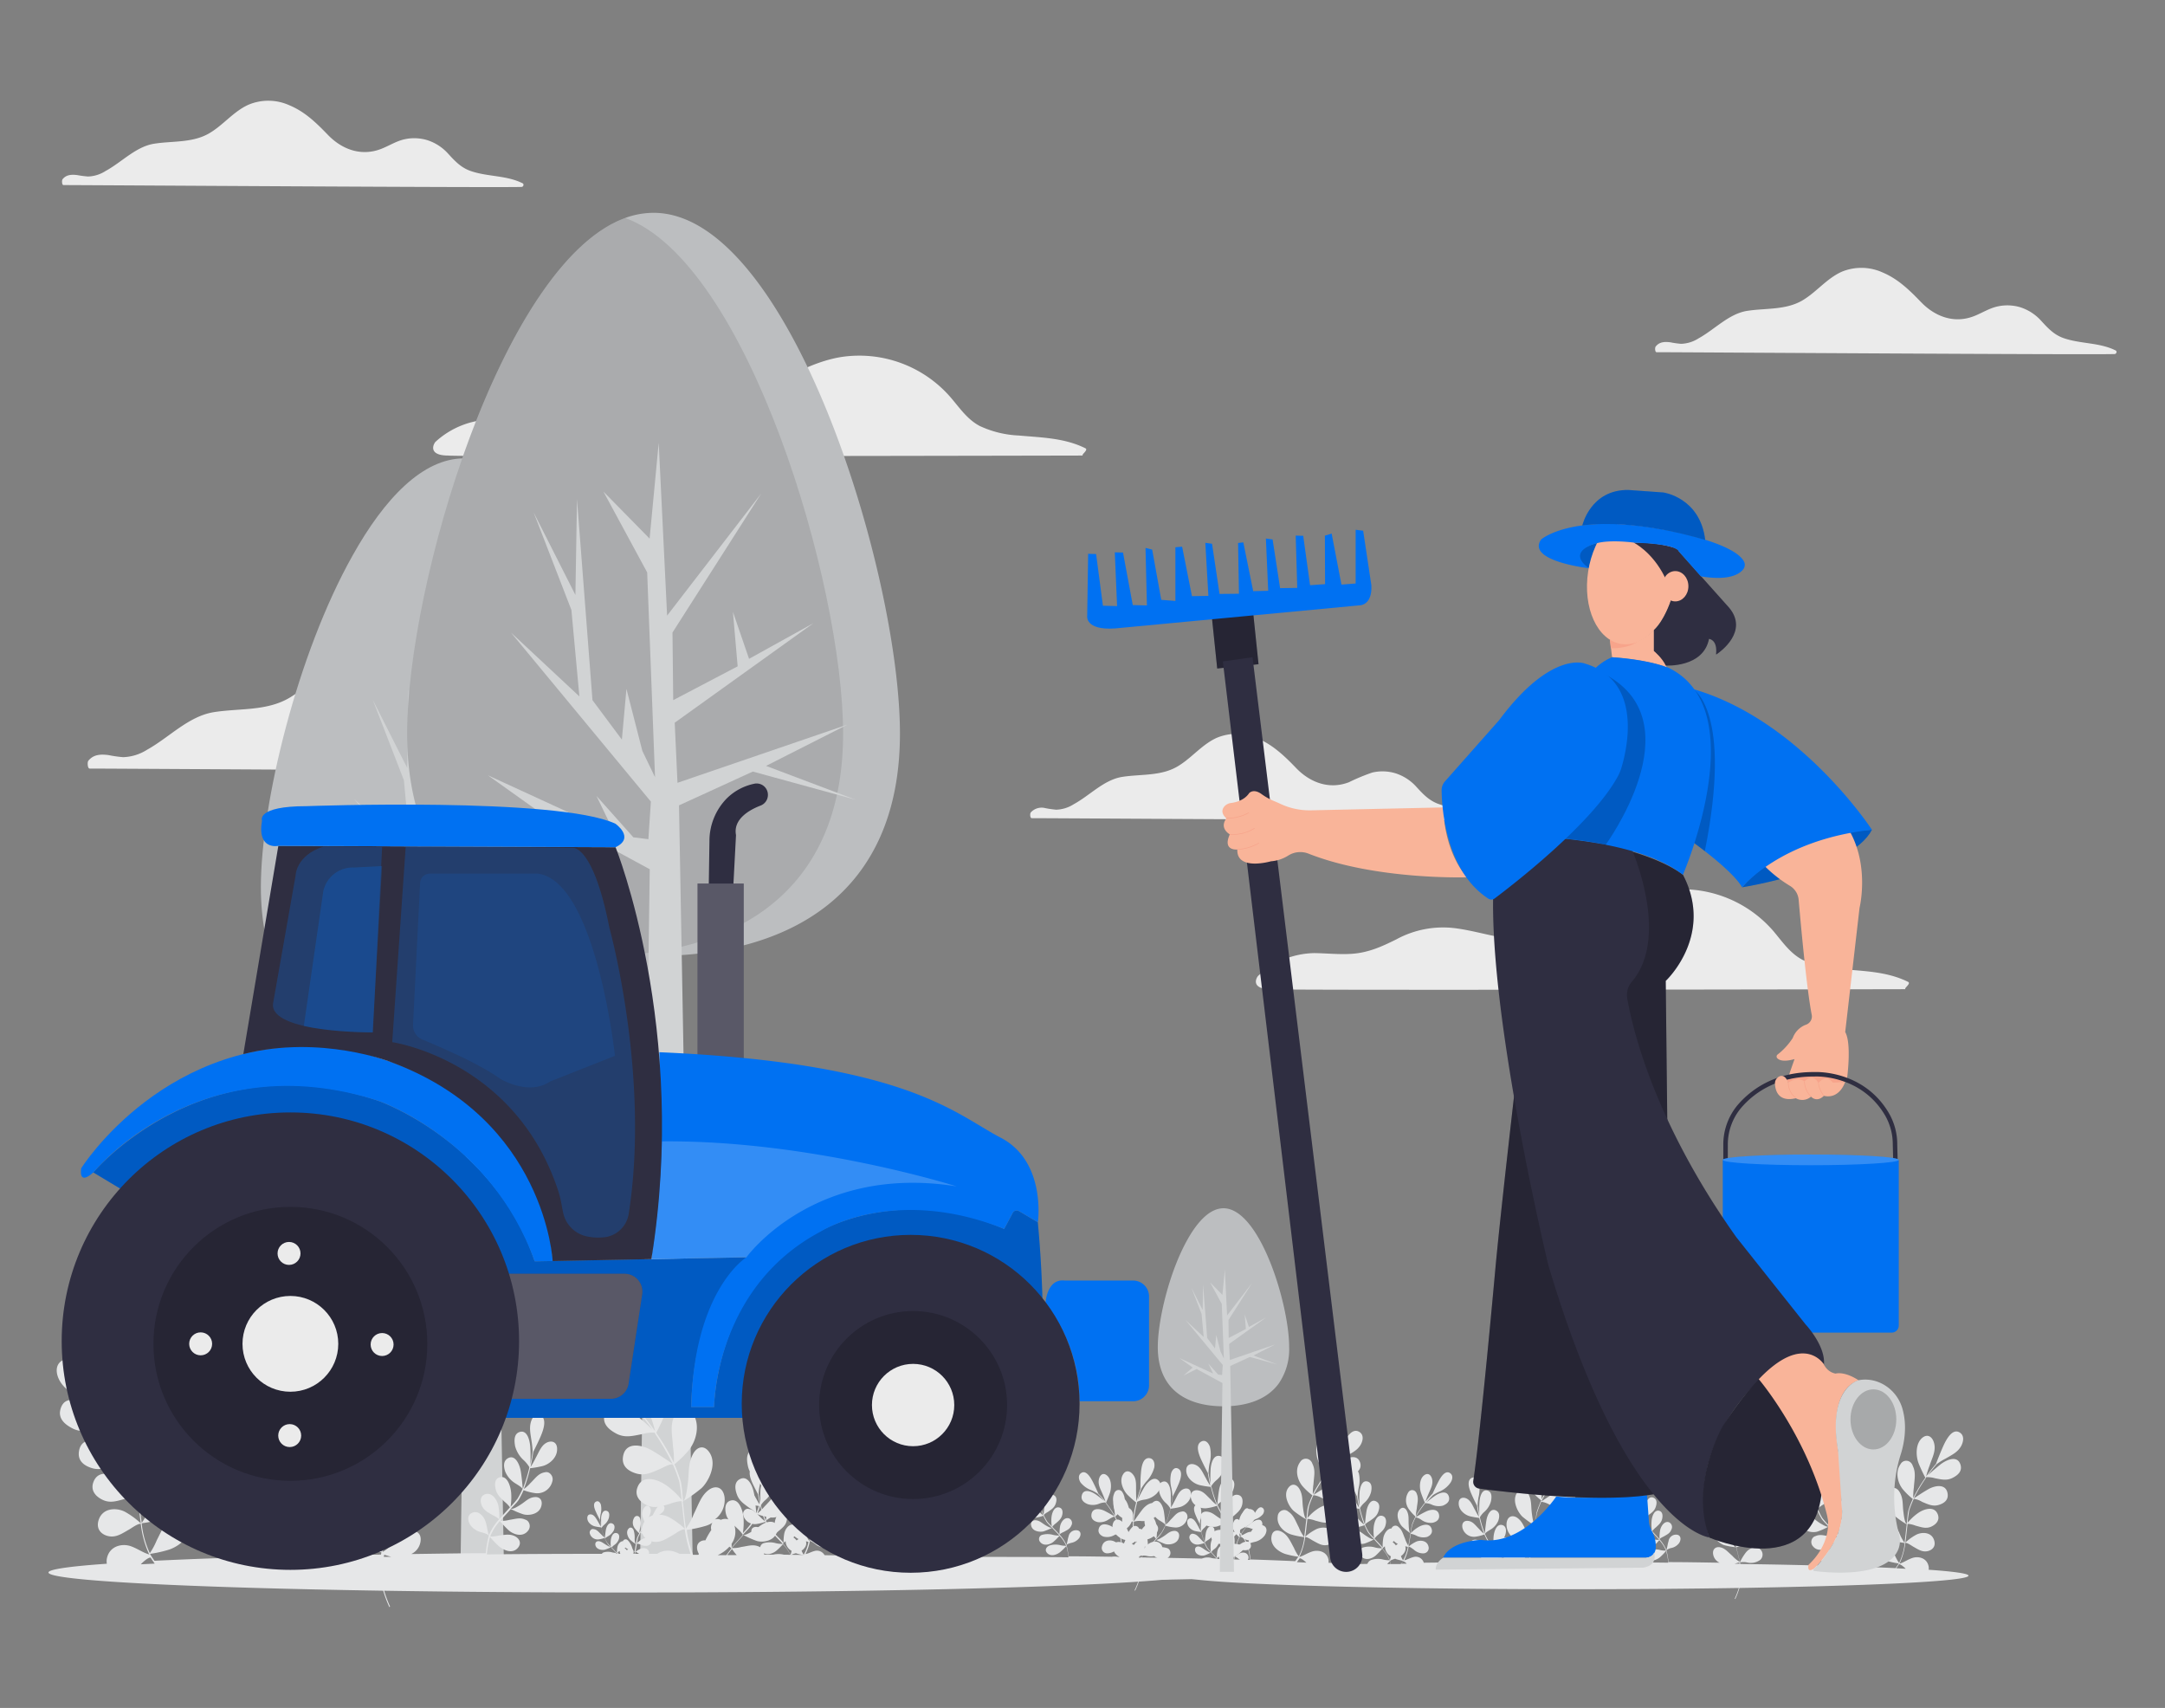  <!DOCTYPE svg PUBLIC "-//W3C//DTD SVG 1.1//EN" "http://www.w3.org/Graphics/SVG/1.1/DTD/svg11.dtd">
<svg id="bd56799e-2143-4e64-96a1-4ec0e3c80931" data-name="Layer 1" xmlns="http://www.w3.org/2000/svg" xmlns:xlink="http://www.w3.org/1999/xlink" width="865.76" height="682.89" viewBox="0 0 865.76 682.89">
<rect x="0" y="0" width="865.76" height="682.89" fill="#808080" stroke="none"/>
<defs>
<clipPath id="a7705b0c-c9d1-44ce-995f-46a00307cc95">
<path id="ad10afe8-e089-4557-85b6-802be76976f4" data-name="SVGID" d="M729.33,438.15c-2.88,2.88-5.12.32-5.12.32a5.27,5.27,0,0,1-6.07.64c-7,1.64-8.21-3.07-8.35-5.7a3.09,3.09,0,0,1,1.92-3.1c1.06-.39,2.37-.1,3.38,2.58,0,0,3.8-2.68,6.48-.45,0,0,3.36-3.8,5.59.67,0,0,2.69-4,5.82-.22l4.85-.32s.06,0,0,.05C737.66,433.26,735.41,439.54,729.33,438.15Z" fill="#f9b499"/>
</clipPath>
<style xmlns="http://www.w3.org/1999/xhtml">*, ::after, ::before { box-sizing: border-box; }
img, svg { vertical-align: middle; }
</style>
<style xmlns="http://www.w3.org/1999/xhtml">*, body, html { -webkit-font-smoothing: antialiased; }
img, svg { max-width: 100%; }
</style>
</defs>
<path d="M35.84,307.3c13.29,0,236.84,1.48,250.88,1a1.09,1.09,0,0,0,.56-2c-8.85-4.4-18.91-3.51-28.11-6.62-5.41-1.84-8.74-5.35-12.51-9.42A25.86,25.86,0,0,0,235,282.69a24.57,24.57,0,0,0-12.68-.39c-4.52,1.07-8.46,3.69-12.78,5.3-10.76,4.07-21.18.2-28.85-7.74-6.34-6.54-12.55-12.73-21.14-16.26a28.09,28.09,0,0,0-22.36-.24c-8.2,3.69-13.82,11.2-21.52,15.69-9.13,5.34-20,4.08-30.14,5.69s-17.83,10.09-26.67,15a19,19,0,0,1-9.64,3,49,49,0,0,1-5.88-.84c-3.05-.38-5.93-.29-8,2.26C34.86,304.68,35,307.3,35.84,307.3Z" fill="#ebebeb"/>
<path d="M25.38,74c9.69,0,172.91,1.07,183.16.74.74,0,1.15-1.11.41-1.48-6.47-3.2-13.81-2.55-20.53-4.82-4-1.33-6.38-3.92-9.11-6.88a19,19,0,0,0-8.5-5.54,18,18,0,0,0-9.24-.29c-3.33.79-6.19,2.69-9.35,3.88-7.85,2.95-15.47.14-21.07-5.66-4.62-4.77-9.14-9.24-15.43-11.86a20.48,20.48,0,0,0-16.35-.22c-6,2.69-10.09,8.16-15.71,11.43-6.67,3.9-14.65,3-22,4.16S48.72,64.84,42.18,68.39a13.66,13.66,0,0,1-7,2.18A41.39,41.39,0,0,1,30.85,70c-2.21-.26-4.32-.2-5.82,1.65C24.66,72.07,24.74,74,25.38,74Z" fill="#ebebeb"/>
<path d="M412.56,327.13c9.7,0,172.9,1.07,183.18.75a.79.79,0,0,0,.39-1.47c-6.47-3.2-13.81-2.55-20.51-4.83-4-1.33-6.4-3.91-9.13-6.87a19,19,0,0,0-8.5-5.54,17.88,17.88,0,0,0-9.24-.28,78.68,78.68,0,0,0-9.35,3.88c-7.84,3-15.47.15-21.07-5.66-4.6-4.78-9.24-9.24-15.43-11.88a20.56,20.56,0,0,0-16.35-.22c-6,2.72-10.09,8.17-15.71,11.46-6.67,3.9-14.63,3-22,4.14S435.9,318,429.36,321.56a13.78,13.78,0,0,1-7,2.18,41.39,41.39,0,0,1-4.29-.61,5.86,5.86,0,0,0-5.82,1.65C411.8,325.2,411.88,327.13,412.56,327.13Z" fill="#ebebeb"/>
<path d="M662.43,140.82c9.7,0,172.9,1.08,183.15.74.74,0,1.15-1.09.41-1.46-6.47-3.19-13.8-2.57-20.51-4.82-4-1.33-6.39-3.92-9.13-6.89a19,19,0,0,0-8.5-5.55,18,18,0,0,0-9.24-.27c-3.32.77-6.19,2.68-9.35,3.88-7.83,3-15.46.15-21.06-5.66-4.62-4.78-9.15-9.24-15.43-11.88a20.5,20.5,0,0,0-16.36-.22c-6,2.72-10.08,8.17-15.7,11.46-6.67,3.88-14.66,3-22,4.14s-12.94,7.39-19.48,11a13.75,13.75,0,0,1-7,2.18,37,37,0,0,1-4.28-.61c-2.22-.27-4.33-.22-5.82,1.65C661.71,138.9,661.78,140.82,662.43,140.82Z" fill="#ebebeb"/>
<path d="M179.24,182.14c.18.56,257.23,0,254,0-1.48,0,2.24-2.19.79-2.91-8.37-4.16-17.51-4.27-26.62-5.1a41,41,0,0,1-15.58-3.79c-4.84-2.53-7.85-6.93-11.29-11a48.31,48.31,0,0,0-43.91-16.63c-18.27,2.85-32.68,16.78-51,19.35-11,1.53-21.39-2.72-32.15-4.23a39.36,39.36,0,0,0-24.13,4.41c-5.8,2.89-11.09,5.31-17.7,5.75-5.05.37-10.09-.22-15.14-.26a33.92,33.92,0,0,0-22.32,8.89C173.43,177.34,170.85,182.14,179.24,182.14Z" fill="#ebebeb"/>
<path d="M508.21,395.51c.2.54,257.25,0,254,0-1.48,0,2.25-2.21.81-2.93-8.37-4.14-17.53-4.27-26.64-5.1a41,41,0,0,1-15.56-3.7c-4.84-2.55-7.87-6.95-11.31-11.09a48.28,48.28,0,0,0-43.89-16.63c-18.27,2.87-32.68,16.78-51,19.35-11.08,1.53-21.39-2.72-32.15-4.21a39.07,39.07,0,0,0-24.13,4.41c-5.8,2.87-11.09,5.29-17.72,5.75-5,.35-10.09-.22-15.14-.28A33.86,33.86,0,0,0,503.31,390C502.4,390.69,499.82,395.51,508.21,395.51Z" fill="#ebebeb"/>
<path d="M141,222.11c12.76-22.86,28.1-38.84,44.56-38.84,44.83,0,81.2,118.61,81.2,171.48,0,19-4.76,33.81-12.87,45h0C239.48,419.66,214.24,428,185.53,428c-44.87,0-81.21-20.42-81.21-73.3C104.32,321.24,118.88,261.4,141,222.11Z" fill="#bcbec0"/>
<polygon points="255.2 374.5 225.67 363.37 252.51 349.75 196.48 368.94 195.58 349.12 241.31 316.32 220.06 328.08 214.75 312.61 216.31 330.56 195.08 341.7 194.84 319.41 224.06 273.61 193.06 313.84 190.29 256.89 187.29 288.46 172.09 272.98 186.49 299.6 189.09 367.08 184.89 358.41 179.66 337.99 178.14 354.69 168.46 341.7 163.37 275.47 162.85 307.03 149.06 279.8 161.52 311.98 164.15 340.46 141.59 319.41 187.72 375.13 186.89 387.5 181.94 386.89 169.8 373.27 175.77 385.64 134 366.45 150.52 378.21 139.22 388.12 155.45 380.07 187.35 397.4 184.09 630.85 201.61 630.85 196.98 376.36 221.3 365.22 255.2 374.5" fill="#d1d3d4"/>
<path d="M250,87.15a33.43,33.43,0,0,1,11.32-2.06c54.43,0,98.56,144,98.56,208.21s-44.17,88.94-98.6,88.94c-3.82,0-7.6-.13-11.32-.37-49-3.34-87.17-28.92-87.17-88.6S200.94,105,250,87.15Z" fill="#bcbec0"/>
<path d="M250,87.14C299,105,337.15,233.57,337.15,293.27s-38.07,85.29-87.17,88.6c-49-3.34-87.17-28.92-87.17-88.6S200.94,105,250,87.14Z" opacity="0.1" style="isolation:isolate"/>
<polygon points="342.18 319.77 306.34 306.23 338.92 289.71 270.92 312.99 269.81 288.96 325.32 249.14 299.54 263.42 293.09 244.64 294.98 266.42 269.21 279.94 268.92 252.9 304.4 197.31 266.77 246.14 263.41 177.04 259.77 215.35 241.31 196.56 258.8 228.87 261.94 310.75 256.87 300.23 250.51 275.44 248.68 295.72 236.92 279.94 230.73 199.57 230.1 237.88 213.37 204.83 228.5 243.89 231.69 278.44 204.31 252.9 260.28 320.51 259.28 335.53 253.28 334.79 238.53 318.25 245.79 333.29 195.11 309.99 215.14 324.27 201.42 336.29 221.11 326.53 259.83 347.55 255.88 630.85 277.13 630.85 271.53 322.01 301.05 308.49 342.18 319.77" fill="#d1d3d4"/>
<g id="a3a638d2-208e-47aa-87aa-0d594646f995" data-name="freepik--Plants--inject-609">
<path d="M471.79,630c0,3,70.6,5.42,157.69,5.42,23.52,0,45.81-.18,65.86-.5a35.29,35.29,0,0,1-1.63,4.26l.2.18a33.81,33.81,0,0,0,1.68-4.44c54.08-.9,91.59-2.73,91.59-4.92,0-.84-5.71-1.65-15.94-2.37a3.61,3.61,0,0,0,0-1.31c-.67-3.51-4.22-4.21-6.57-3.37-2,.7-3.26,1.71-5,2.23-.2,0,0-.12,0-.12h0a27.45,27.45,0,0,0,2.25-8.17c.83-.1,2.6,1.2,3.11,1.48,2.13,1.21,3.69,2.31,5.88,1.81,1.74-.42,3.32-1.83,2.54-4.3-1-3.33-4.77-3.43-7.09-2.29a20.79,20.79,0,0,0-4.42,3.16c.37-2.5.56-5,.9-7.48A10.94,10.94,0,0,1,766,610c2.39.64,4.25,1.36,6.41.34,1.7-.82,3.49-2.45,2.43-5-1.46-3.42-5.64-1.93-7.9-.32a20.78,20.78,0,0,0-4.11,3.85c.14-1.66.36-3.32.65-5a43.44,43.44,0,0,1,1.77-4.48h0v-.12h0a8.61,8.61,0,0,1,3.4,1.23c2.43,1,4.25,1.93,6.61,1.22,1.88-.56,4.09-1.8,3.54-4.72-.76-3.95-5.15-3-7.63-1.6-1.93,1.1-4,2.45-5.86,3.73l.3-.62a64,64,0,0,1,4.5-7.49h0a.43.43,0,0,1,0-.16,1.83,1.83,0,0,1,.19-.24,10.9,10.9,0,0,1,3.54.44c2.64.5,4.57,1,6.89-.12,1.84-.92,4.16-2.51,3.22-5.4-1.25-3.8-5.54-1.89-8,0-1.44,1.16-3.51,2.89-5,4.3.91-1.25,1.9-2.5,2.89-3.68h0c.23-.29.47-.56.72-.82A22.76,22.76,0,0,1,778,583.2c2.49-1.47,4.81-2.49,6.23-5,1.06-2,1.33-4.4-.71-5.53-2.74-1.5-5.06,2.49-6.41,5.47-.94,2.11-2.09,4.92-2.94,7.19-1.38,1.6-2.71,3.33-3.93,5a34.08,34.08,0,0,1,1.4-4.36c1-3.15,2.64-5.84,1.77-9-.67-2.51-2.55-3.77-4.6-2.17C766,577,766,582,767.29,585.23a58.44,58.44,0,0,0,2.64,5.6,64.74,64.74,0,0,0-4.62,7.65,2.1,2.1,0,0,1-.22.42,24.61,24.61,0,0,1,.25-4.2c.2-3.29.92-5.8-.46-8.63a3,3,0,0,0-1.06-1.51,2.57,2.57,0,0,0-3.83.89c-2.21,3.07-1.13,7.47.92,10a27.78,27.78,0,0,0,4,3.89,37.64,37.64,0,0,0-1.77,4.6c-.39,1.69-.43,3.68-.7,5.43h0c-.85-.79-1.15-3.72-1.25-4.56-.46-3.1,0-5.37-1.42-8-1.1-2.11-3.13-2.73-4.64-.36-2,3.2.5,7.79,2.27,9.44a36.22,36.22,0,0,0,4.8,3.43c.55.41.42.29.26.29-.3,2.39-.49,4.88-.87,7.21a17.92,17.92,0,0,1-2.12-4c-1.38-2.71-2-5.06-4.18-6.57a2.36,2.36,0,0,0-1.47-.68,2.71,2.71,0,0,0-2.78,2.69c-.53,3.82,2.71,6.65,5.31,7.53a32.56,32.56,0,0,0,5.32,1.15,24.25,24.25,0,0,1-2.24,8,19.17,19.17,0,0,1-1.89-3.52c-1.43-2.75-2.41-5.18-4.64-6.6-1.75-1.13-3.93-1.09-4.36,1.76-.58,3.88,2.82,6.41,5.44,7.35a33.64,33.64,0,0,0,5.31,1.19c-.4.64-.83,1.26-1.25,1.87-5.35-.26-11.36-.5-17.89-.73a36.22,36.22,0,0,0-1.12-6.12c.43-.62,2.08-1,2.54-1.17a6.9,6.9,0,0,0,4.23-2.71c.85-1.3,1.29-3.35-.48-4.23-2.35-1.23-4.48,1.06-5.15,3.23-.55,1.81-.59,3.23-1.17,4.82V620h0a20.54,20.54,0,0,0-3.54-5.64c.35-.67,2-1.35,2.37-1.59,1.74-1,3.13-1.61,3.91-3.48.54-1.5.54-3.37-1.24-4-2.42-.83-4.32,1.89-4.79,4.18a23.5,23.5,0,0,0-.34,4.82c-1.24-1.49-2.6-2.86-3.88-4.3a10.78,10.78,0,0,1,2-2c1.54-1.45,2.87-2.57,3.32-4.58.28-1.67.21-3.8-1.78-4.24-2.67-.58-3.86,3.26-4,5.73a21.34,21.34,0,0,0,.21,4.92,36.87,36.87,0,0,1-2.53-2.92,34.67,34.67,0,0,1-1.77-3.43h-.09c.35-.84,2-1.71,2.37-2,1.77-1.3,3.19-2.21,3.93-4.32.59-1.64.94-3.89-1-4.9-2.65-1.36-4.25,2.35-4.64,4.86-.32,2-.53,4.18-.71,6.19l-.21-.52a62,62,0,0,1-2.14-7h-.09a.57.57,0,0,1,0-.26,11.76,11.76,0,0,1,1.93-2.37,10.29,10.29,0,0,0,3.3-5.16c.37-1.81.56-4.32-1.55-5-2.86-1-3.94,3.15-3.94,5.86a51,51,0,0,0,0,5.8c-.29-1.36-.54-2.71-.71-4h0c0-.1-.13-.81-.13-1a30.47,30.47,0,0,1,.41-3.57,15.14,15.14,0,0,0,.16-7c-.58-1.79-1.89-3.13-3.54-2.17-2.25,1.31-1.06,5,0,7.43.74,1.67,1.8,4,2.71,5.69.25,1.8.6,3.63,1,5.36a25.86,25.86,0,0,1-1.77-3.18c-1.31-2.3-2.09-4.78-4.34-5.68-1.77-.72-3.54,0-3.54,2.35,0,3.13,2.82,5.52,5.31,6.19a36.76,36.76,0,0,0,4.54.76,54.59,54.59,0,0,0,2.16,7.15c0,.14.14.28.14.38a15.13,15.13,0,0,1-2.3-2.23c-1.83-1.75-2.91-3.51-5.23-3.87-1.82-.29-3.22,1-2.72,3.31a5.58,5.58,0,0,0,6.19,4.2,20,20,0,0,0,4.22-1.07,29.22,29.22,0,0,0,1.77,3.54c.78,1.14,1.91,2.08,2.8,3.15h0c-.87.24-2.71-1-3.26-1.29-2-1.2-3.08-2.67-5.31-2.91-1.76-.18-3.1,1-2.47,3.26.85,3.07,4.79,3.47,6.56,2.93a29.46,29.46,0,0,0,4.32-1.89c.49-.14.4,0,.28,0,1.22,1.39,2.57,2.75,3.74,4.16a10.51,10.51,0,0,1-3.3-.34c-2.28-.31-3.91-1-5.82-.11a2,2,0,0,0-1.11.75,2.61,2.61,0,0,0,.17,3.37c1.91,2.29,5.13,1.29,6.9-.24a29.62,29.62,0,0,0,3.25-3.37,18.11,18.11,0,0,1,3.54,5.58,12.25,12.25,0,0,1-3-.3,10,10,0,0,0-6.07.22c-1.51.66-2.54,2.31-1.1,4,2,2.31,5.12,1,6.89-.47a32.38,32.38,0,0,0,3.31-3.41,34.93,34.93,0,0,1,1.13,6c-12.73-.44-27.57-.78-43.93-1a3.82,3.82,0,0,1-.13-.62,6.47,6.47,0,0,1,2.77,0,6.35,6.35,0,0,0,4.92-.77,2.22,2.22,0,0,0,.58-.44,2.86,2.86,0,0,0,.13-3.69c-1.74-2.13-4.57-.87-6,.84a20.62,20.62,0,0,0-2.44,4c-.41-2-1-4-1.42-6a9.05,9.05,0,0,1,2.61-.58,7.36,7.36,0,0,0,4.9-2c1-1.2,1.95-3.09.43-4.6-2.06-2-4.78.61-6,2.61a18.82,18.82,0,0,0-2,4.36c-.36-1.32-.66-2.66-.89-4a38.5,38.5,0,0,1,0-4h0a6.93,6.93,0,0,1,2.89-.3,7.65,7.65,0,0,0,5.31-1.45c1.33-1.1,2.57-2.83,1.33-4.84-1.68-2.69-4.71-.46-6.18,1.55-1.15,1.54-2.3,3.27-3.37,4.92v-.56a58.79,58.79,0,0,1,1.28-7.25h0v-.12c.09,0,.09-.27.09-.27a9.4,9.4,0,0,1,2.71-.9,8.62,8.62,0,0,0,5.15-2.59c1.13-1.34,2.41-3.39.9-5.22-2-2.47-4.72.52-6,2.81-.76,1.41-1.82,3.43-2.53,5,.32-1.26.71-2.57,1.13-3.81h0c0-.1.3-.75.3-.87a22.63,22.63,0,0,1,2-2.87,14.1,14.1,0,0,0,3.28-6c.3-1.87-.3-3.78-2.07-3.88-2.5-.16-3.12,3.7-3.28,6.41-.19,1.92-.19,4.45-.19,6.46-.61,1.71-1.1,3.5-1.56,5.18a29.65,29.65,0,0,1-.18-3.77c-.11-2.75.34-5.4-1.2-7.41-1.23-1.67-3-2-4.08,0-1.5,2.65,0,6.34,1.77,8.35a47.7,47.7,0,0,0,3.55,3.28,57.42,57.42,0,0,0-1.31,7.41V610a17.16,17.16,0,0,1-1-3.24c-.78-2.55-1-4.69-2.77-6.32a2.17,2.17,0,0,0-1.21-.75,2.28,2.28,0,0,0-2.63,2c-.76,3.08,1.29,6,3.54,7.19a20.65,20.65,0,0,0,4.11,1.49,33.7,33.7,0,0,0,0,4c.18,1.4.71,2.91,1,4.33h0c-.85-.28-1.89-2.39-2.21-3-1.24-2.23-1.58-4.1-3.35-5.58-1.4-1.19-3.08-.93-3.54,1.38-.64,3.14,2.58,5.69,4.35,6.29a29.85,29.85,0,0,0,4.57.84c.52.12.41.12.27.12.44,1.89,1,3.84,1.38,5.73a12.63,12.63,0,0,1-2.92-2.41c-1.79-1.55-2.94-3.08-5-3.44-1.61-.28-3.1.75-2.64,3a4.53,4.53,0,0,0,2.52,3.19c-6.59-.1-13.41-.24-20.4-.24a27.85,27.85,0,0,0-.85-4.74,4.84,4.84,0,0,1,1.91-.89,5.18,5.18,0,0,0,3.19-2c.64-1,.94-2.53-.37-3.2l-.22-.07a3,3,0,0,0-3.64,2.5c-.43,1.37-.45,2.43-.89,3.64v-.1h0a15.38,15.38,0,0,0-2.71-4.26c.23-.5,1.45-1,1.77-1.18,1.29-.77,2.36-1.21,2.92-2.64a1.58,1.58,0,0,0,.19-.44,2.08,2.08,0,0,0-1.11-2.55c-1.77-.62-3.18,1.43-3.54,3.16a17.4,17.4,0,0,0-.25,3.61c-.94-1.12-2-2.15-2.92-3.23a8.2,8.2,0,0,1,1.49-1.51c1.15-1.08,2.16-1.87,2.5-3.45.26-1.17.23-2.83-1.26-3.18-2-.44-2.91,2.45-3,4.3a16.35,16.35,0,0,0,.16,3.7c-.6-.75-1.34-1.39-1.89-2.19a21.52,21.52,0,0,1-1.33-2.57h0c.23-.59,1.43-1.23,1.77-1.45,1.33-1,2.39-1.67,2.94-3.23.44-1.25.73-2.95-.76-3.72-2-1-3.24,1.67-3.54,3.68-.23,1.48-.39,3.11-.53,4.64l-.16-.38a45.14,45.14,0,0,1-1.6-5.27h0a.34.34,0,0,1,0-.2,9.58,9.58,0,0,1,1.45-1.76,7.75,7.75,0,0,0,2.48-3.88c.29-1.37.43-3.25-1.15-3.78-2.16-.74-3,2.41-3,4.42-.09,1.25,0,3,0,4.34-.22-.94-.39-2-.53-2.95h0c0-.08-.11-.6-.11-.7a20.57,20.57,0,0,1,.3-2.72A11.13,11.13,0,0,0,655,589c-.43-1.34-1.42-2.35-2.64-1.62-1.68,1-.8,3.73,0,5.56.57,1.3,1.36,3,2,4.28.19,1.34.46,2.73.72,4a21.26,21.26,0,0,1-1.38-2.37c-1-1.74-1.49-3.61-3.26-4.3a1.78,1.78,0,0,0-2.64,1.79c-.07,2.35,2.09,4.14,4,4.64a28.08,28.08,0,0,0,3.4.58,44.71,44.71,0,0,0,1.63,5.39l.11.26a10.35,10.35,0,0,1-1.77-1.67c-1.37-1.33-2.15-2.65-3.92-2.91-1.36-.2-2.42.76-2,2.49a4.24,4.24,0,0,0,4.67,3.17,16,16,0,0,0,3.16-.82,21.34,21.34,0,0,0,1.36,2.65c.58.84,1.43,1.58,2.11,2.39h0c-.66.18-2-.72-2.43-1-1.54-.92-2.37-2-4-2.18-1.33-.15-2.33.74-1.86,2.45.64,2.3,3.54,2.59,4.93,2.18a25.88,25.88,0,0,0,3.25-1.4c.38-.12.22,0,.22,0,.92,1.1,1.93,2,2.79,3.11a8.25,8.25,0,0,1-2.47-.26,7.6,7.6,0,0,0-4.38,0,1.53,1.53,0,0,0-.85.57,2,2,0,0,0,.14,2.52c1.44,1.73,3.86,1,5.19-.16a23.67,23.67,0,0,0,2.45-2.55,13.55,13.55,0,0,1,2.67,4.2,8.64,8.64,0,0,1-2.21-.22,7.44,7.44,0,0,0-4.57.16c-1.14.56-1.92,1.79-.84,3.07,1.47,1.67,3.81.78,5.19-.34a21.54,21.54,0,0,0,2.48-2.57,25,25,0,0,1,.87,4.72c-12.09-.16-24.72-.16-37.72-.16h-8.85a5.39,5.39,0,0,0-4.82-.52,10.62,10.62,0,0,0-1.31.54h-3a33.89,33.89,0,0,0,1.57-6.65c.83-.1,2.6,1.21,3.12,1.49,2.12,1.2,3.68,2.33,5.88,1.8a3.19,3.19,0,0,0,2.55-4.29c-1-3.32-4.75-3.44-7.09-2.29a21.1,21.1,0,0,0-4.42,3.15c.39-2.47.56-5,.9-7.47a10.61,10.61,0,0,1,3.17.74c2.39.65,4.27,1.37,6.41.34,1.7-.8,3.51-2.43,2.43-5-1.44-3.43-5.63-1.92-7.9-.32a20.72,20.72,0,0,0-4.11,3.84c.15-1.66.36-3.31.66-4.94a43.27,43.27,0,0,1,1.68-4.5h.09v-.12h0a8.87,8.87,0,0,1,3.4,1.22c2.42,1,4.25,2,6.6,1.25,1.88-.56,4.11-1.83,3.54-4.74-.76-4-5.15-3-7.61-1.61-2,1.11-4,2.45-5.88,3.74l.3-.6a62.68,62.68,0,0,1,4.5-7.51h0c0-.17,0-.11,0-.17a1.42,1.42,0,0,1,.19-.24,11,11,0,0,1,3.46.43c2.63.5,4.57,1,6.88-.13,1.86-.9,4.17-2.51,3.23-5.4-1.26-3.89-5.54-2-8-.1-1.43,1.17-3.49,2.89-5,4.32.9-1.25,1.89-2.51,2.88-3.68h0l.73-.82a25.53,25.53,0,0,1,3.4-2.19c2.48-1.46,4.8-2.49,6.21-5,1.08-2,1.33-4.4-.69-5.5-2.76-1.53-5.08,2.47-6.43,5.46-.93,2.09-2.08,4.9-2.93,7.19-1.39,1.59-2.71,3.34-3.94,5a34.88,34.88,0,0,1,1.4-4.38c1.07-3.15,2.64-5.82,1.77-9-.67-2.51-2.55-3.8-4.6-2.19-2.78,2.19-2.75,7.15-1.49,10.42q1.38,2.68,3,5.18a62.27,62.27,0,0,0-4.6,7.63c-.09.16-.21.45-.21.45a22,22,0,0,1,.23-4.22c.19-3.3.94-5.81-.46-8.64a3.15,3.15,0,0,0-1-1.47,2.56,2.56,0,0,0-3.83.85c-2.23,3.07-1.14,7.47.9,10a27.77,27.77,0,0,0,4,3.9,44.61,44.61,0,0,0-1.77,4.6c-.39,1.68-.4,3.67-.67,5.42h0c-.85-.78-1.13-3.72-1.26-4.56-.46-3.07,0-5.36-1.41-8-1.1-2.09-3.14-2.73-4.64-.36-2,3.19.49,7.79,2.26,9.43a41,41,0,0,0,4.8,3.46c.55.4.43.28.27.28-.3,2.37-.5,4.86-.87,7.19a18.07,18.07,0,0,1-2.13-3.92c-1.36-2.73-2-5.06-4.16-6.58-1.71-1.15-3.82-.81-4.25,2a6.53,6.53,0,0,0,2.68,6,2.22,2.22,0,0,0-1.68,0,2.77,2.77,0,0,0-2.08,0,4.76,4.76,0,0,0,.66-1.57c.35-1.4.25-3.19-1.42-3.55-2.25-.5-3.24,2.77-3.38,4.78a16.79,16.79,0,0,0,.18,4.13,30.6,30.6,0,0,1-2.13-2.43,23.85,23.85,0,0,1-1.49-2.89h0c.22-.64,1.63-1.36,2-1.62a7.65,7.65,0,0,0,3.31-3.62c.48-1.38.78-3.27-.85-4.12-2.23-1.22-3.58,1.89-3.9,4-.26,1.65-.46,3.47-.6,5.18l-.18-.44a49.19,49.19,0,0,1-1.77-5.88h0a.53.53,0,0,1,0-.25,8.81,8.81,0,0,1,1.63-2,8.56,8.56,0,0,0,2.76-4.34c.31-1.53.48-3.64-1.29-4.22-2.41-.82-3.24,2.63-3.33,4.92a41.47,41.47,0,0,0,0,4.86c-.23-1.06-.44-2.19-.6-3.29h0a7.93,7.93,0,0,1-.11-.79,23.5,23.5,0,0,1,.34-3,13.06,13.06,0,0,0,.14-5.9c-.49-1.51-1.59-2.63-3-1.83-1.88,1.11-.91,4.24,0,6.25.61,1.44,1.52,3.31,2.28,4.78.19,1.5.5,3,.8,4.49a23.44,23.44,0,0,1-1.54-2.67c-1.1-1.92-1.76-4-3.65-4.78-1.49-.58-2.94,0-2.94,2-.07,2.61,2.34,4.62,4.44,5.18a34.1,34.1,0,0,0,3.79.67,47.81,47.81,0,0,0,1.77,6,1.73,1.73,0,0,1,.11.32,13.1,13.1,0,0,1-1.93-1.87c-1.52-1.48-2.43-3-4.37-3.25-1.54-.24-2.71.76-2.31,2.77a4.72,4.72,0,0,0,5.23,3.54,16.31,16.31,0,0,0,3.54-.91,26.07,26.07,0,0,0,1.52,3,30.12,30.12,0,0,0,2.36,2.65h0c-.73.2-2.27-.81-2.73-1.09-1.72-1-2.62-2.23-4.5-2.43-1.49-.16-2.6.72-2.07,2.73.71,2.57,4,2.9,5.49,2.45a22.78,22.78,0,0,0,3.54-1.58c.43-.12.36,0,.25,0,1,1.16,2.16,2.31,3.13,3.47a8.62,8.62,0,0,1-2.76-.28,8.52,8.52,0,0,0-4.9,0,2.16,2.16,0,0,0-1.37,2.13l-22.2.26a3.33,3.33,0,0,0-4.29-2.21c-1.38.38-2.28,1-3.54,1.27h0a18.78,18.78,0,0,0,1.77-5.49c.57,0,1.74,1,2.07,1.19a5.42,5.42,0,0,0,3.95,1.5,2.14,2.14,0,0,0,1.91-2.81c-.6-2.33-3.15-2.57-4.8-1.91a14.12,14.12,0,0,0-3.13,2c.35-1.68.57-3.39.89-5.08a6.87,6.87,0,0,1,2.14.69,6.11,6.11,0,0,0,4.37.54c1.12-.48,2.41-1.51,1.77-3.3-.78-2.41-3.7-1.58-5.31-.6a13.41,13.41,0,0,0-3,2.43c.23-1.1.32-2.29.64-3.35a25.88,25.88,0,0,1,1.33-3h0a5.81,5.81,0,0,1,2.28,1,6.43,6.43,0,0,0,4.48,1.16c1.3-.3,2.85-1.06,2.59-3.07-.37-2.73-3.38-2.31-5.15-1.46-1.39.66-2.82,1.48-4.17,2.26l.23-.4a44.49,44.49,0,0,1,3.37-4.92h0v-.1l.16-.16a7.6,7.6,0,0,1,2.34.46A6.8,6.8,0,0,0,577,602c1.3-.54,2.93-1.52,2.41-3.53-.72-2.73-3.7-1.65-5.47-.46-1,.68-2.48,1.81-3.54,2.69.67-.8,1.38-1.63,2.11-2.37h0l.51-.52a16.82,16.82,0,0,1,2.41-1.35,10.13,10.13,0,0,0,4.64-3.69c.85-1.29,1.08-3-.27-3.82-1.82-1.16-3.56,1.43-4.6,3.44-.73,1.38-1.61,3.23-2.29,4.75-1,1-2,2.15-2.87,3.24a26.11,26.11,0,0,1,1.12-2.91c.83-2,2-3.82,1.54-6-.37-1.71-1.59-2.71-3.06-1.71-2,1.35-2.15,4.74-1.42,7.05q.71,2.06,1.59,4a42.47,42.47,0,0,0-3.43,5l-.18.28a17.06,17.06,0,0,1,.34-2.85c.23-2.33.83-4,0-6a2.17,2.17,0,0,0-.65-1,1.77,1.77,0,0,0-2.68.38,6,6,0,0,0,.25,6.89,19.26,19.26,0,0,0,2.6,2.87,23.8,23.8,0,0,0-1.36,3c-.34,1.13-.43,2.49-.68,3.68h0c-.55-.58-.69-2.59-.69-3.17-.17-2.19.22-3.74-.65-5.63-.69-1.48-2-2-3.15-.48-1.51,2.09,0,5.36,1.18,6.57a28.49,28.49,0,0,0,3.15,2.59c.36.2.18.2.18.2-.3,1.63-.53,3.31-.87,4.88a12.8,12.8,0,0,1-1.31-2.77c-.83-1.93-1.18-3.58-2.6-4.7a1.88,1.88,0,0,0-.45-.35,1.68,1.68,0,0,0-2.37.93c-1.64,0-2.9,2-3.24,3.64a18.58,18.58,0,0,0-.28,4c-1-1.26-2.19-2.39-3.26-3.61a9.22,9.22,0,0,1,1.67-1.69c1.29-1.2,2.41-2.09,2.78-3.85.35-1.39.25-3.18-1.42-3.54-2.25-.5-3.24,2.77-3.38,4.78a17.94,17.94,0,0,0,.18,4.14c-.69-.83-1.53-1.55-2.13-2.43a27.16,27.16,0,0,1-1.49-2.89h0c.23-.65,1.63-1.37,2-1.63,1.53-1.09,2.68-1.85,3.3-3.62.49-1.38.79-3.27-.85-4.11-2.23-1.23-3.58,1.89-3.9,4-.26,1.65-.44,3.48-.6,5.19l-.18-.45a48.65,48.65,0,0,1-1.77-5.88h0a.49.49,0,0,1,0-.24,8.65,8.65,0,0,1,1.63-2,8.69,8.69,0,0,0,2.76-4.34c.32-1.52.48-3.63-1.29-4.21-2.41-.83-3.24,2.63-3.33,4.92-.1,1.4,0,3.37,0,4.86-.23-1.07-.44-2.19-.6-3.3h0c0-.08-.11-.66-.11-.78a23.3,23.3,0,0,1,.34-3,13,13,0,0,0,.14-5.91c-.48-1.5-1.57-2.63-3-1.83-1.87,1.11-.88,4.24,0,6.25.64,1.45,1.53,3.31,2.29,4.78.21,1.51.51,3.05.81,4.5a21.29,21.29,0,0,1-1.54-2.67c-1.11-1.93-1.77-4-3.65-4.78-1.5-.58-2.93,0-2.93,2-.09,2.61,2.31,4.61,4.42,5.18a32.59,32.59,0,0,0,3.79.64,46.85,46.85,0,0,0,1.77,6c0,.12.13.33.13.33a13.25,13.25,0,0,1-1.95-1.87c-1.52-1.49-2.43-3-4.38-3.26a1.75,1.75,0,0,0-1.13,0,2.25,2.25,0,0,0-1.17,2.74,4.73,4.73,0,0,0,5.23,3.53,16.88,16.88,0,0,0,3.54-.9,25.8,25.8,0,0,0,1.5,3,28.75,28.75,0,0,0,2.36,2.65h0c-.73.2-2.27-.8-2.71-1.08-1.74-1-2.64-2.23-4.52-2.43-1.48-.17-2.6.72-2.07,2.73.71,2.57,4,2.89,5.51,2.45a24.82,24.82,0,0,0,3.63-1.59c.41-.12.34,0,.23,0,1,1.17,2.16,2.31,3.13,3.47a8.35,8.35,0,0,1-2.76-.28,8.48,8.48,0,0,0-4.89,0,2.11,2.11,0,0,0-.79,3.46c1.61,1.93,4.3,1.08,5.81-.2a27.11,27.11,0,0,0,2.72-2.84,15.26,15.26,0,0,1,3,4.68,10.38,10.38,0,0,1-2.48-.24,8.46,8.46,0,0,0-5.1.18,2.64,2.64,0,0,0-1.4,1.51c-19.55.4-36.27,1-48.91,1.63a2.27,2.27,0,0,0-2.94-1.65c-.92.26-1.54.68-2.39.86h0a12.83,12.83,0,0,0,1.26-3.73c.39,0,1.18.66,1.41.8a3.7,3.7,0,0,0,2.68,1,1.45,1.45,0,0,0,1.29-1.91c-.41-1.57-2.14-1.75-3.24-1.31a9.92,9.92,0,0,0-2.14,1.33c.24-1.15.39-2.29.6-3.44a5.55,5.55,0,0,1,1.47.45,4,4,0,0,0,3,.38,1.72,1.72,0,0,0,1.25-2.23c-.58-1.65-2.57-1.09-3.66-.42a9.77,9.77,0,0,0-2,1.64c.16-.74.19-1.56.42-2.27s.62-1.32.9-2h0c.43-.06,1.28.54,1.54.68a4.26,4.26,0,0,0,3,.78c.89-.14,1.95-.64,1.77-2-.28-1.86-2.35-1.56-3.54-1-.92.44-1.91,1-2.81,1.55l.14-.29a34.94,34.94,0,0,1,2.28-3.33h0a.12.12,0,0,1,.11-.1,5.39,5.39,0,0,1,1.59.3,4.56,4.56,0,0,0,3.21.18c.88-.4,2-1,1.63-2.41-.48-1.85-2.52-1.1-3.7-.3-.66.48-1.7,1.23-2.43,1.83.46-.54.94-1.11,1.43-1.61h0l.36-.36a13,13,0,0,1,1.63-.9,6.61,6.61,0,0,0,3-2c.56-.86.72-2-.2-2.59-1.22-.78-2.41,1-3.12,2.33-.49.94-1.09,2.21-1.54,3.25-.69.68-1.34,1.45-2,2.19a17.32,17.32,0,0,1,.76-2c.57-1.42,1.35-3,1-4.12S499,602.62,498,603.3a4.39,4.39,0,0,0-1,4.78c.37,1.12.69,1.71,1.1,2.69a31,31,0,0,0-2.36,3.39,2.12,2.12,0,0,1-.11.21,10.42,10.42,0,0,1,.24-2c.15-1.51.58-2.65,0-4a1.58,1.58,0,0,0-.44-.7,1.19,1.19,0,0,0-1.81.26,4.08,4.08,0,0,0,.16,4.68,13.07,13.07,0,0,0,1.77,2,17.28,17.28,0,0,0-.92,2,24.16,24.16,0,0,0-.46,2.49h0a4.28,4.28,0,0,1-.48-2.14,10.24,10.24,0,0,0-.45-3.82c-.47-1-1.38-1.39-2.14-.32-.95,1.4,0,3.63.82,4.46a15.94,15.94,0,0,0,2.12,1.74c.25.15.13.15.13.15-.22,1.1-.36,2.24-.59,3.31a7.42,7.42,0,0,1-.88-1.89,7.54,7.54,0,0,0-1.78-3.19,1.27,1.27,0,0,0-.34-.27,1.14,1.14,0,0,0-1.57.69c-1.13,0-2,1.32-2.21,2.45a13.31,13.31,0,0,0-.2,2.75c-.7-.84-1.48-1.63-2.19-2.45a5.23,5.23,0,0,1,1.11-1.14,5,5,0,0,0,1.9-2.61c.21-.95.18-2.17-1-2.41-1.52-.35-2.19,1.84-2.3,3.25a11.5,11.5,0,0,0,.12,2.81c-.47-.56-1-1.06-1.45-1.67a19.7,19.7,0,0,1-1-2h0c.2-.45,1.1-.93,1.35-1.11a6,6,0,0,0,2.25-2.45c.33-.94.53-2.23-.59-2.81-1.5-.76-2.42,1.34-2.64,2.79-.17,1.13-.3,2.35-.4,3.52l-.13-.31a35.76,35.76,0,0,1-1.22-4h0a.33.33,0,0,1,0-.14,6.1,6.1,0,0,1,1.12-1.35,6,6,0,0,0,1.87-2.95c.22-1.05.32-2.47-.88-2.87-1.63-.54-2.25,1.8-2.25,3.35-.05,1.1-.05,2.2,0,3.29-.16-.72-.3-1.48-.41-2.22h0V609a19.13,19.13,0,0,1,.23-2,8.81,8.81,0,0,0,.11-4c-.34-1-1.08-1.79-2-1.23-1.27.75-.6,2.84,0,4.22.43,1,1,2.27,1.54,3.25.14,1.05.35,2.07.57,3.06a12,12,0,0,1-1.05-1.81c-.71-1.23-1.45-2.81-2.48-3.23a1.33,1.33,0,0,0-2,1.34c-.05,1.77,1.58,3.13,3,3.52a23,23,0,0,0,2.59.44,29,29,0,0,0,1.22,4v.23a9,9,0,0,1-1.33-1.29c-1-1-1.64-2-3-2.21a1.17,1.17,0,0,0-.74,0,1.53,1.53,0,0,0-.83,1.88,3.24,3.24,0,0,0,3.54,2.39,11.84,11.84,0,0,0,2.39-.62,18,18,0,0,0,1,2c.44.63,1.1,1.19,1.59,1.79h0c-.42.14-1.47-.54-1.77-.72-1.17-.68-2.05-1.53-3.06-1.67s-1.77.56-1.42,1.87c.48,1.67,2.69,2,3.74,1.67a15.36,15.36,0,0,0,2.46-1.09c.28-.1.18,0,.18,0,.69.79,1.47,1.57,2.12,2.37a6.31,6.31,0,0,1-1.88-.2,5.72,5.72,0,0,0-3.33,0,1.14,1.14,0,0,0-.62.42,1.5,1.5,0,0,0,.09,1.93,2.77,2.77,0,0,0,3.93-.14,17.72,17.72,0,0,0,1.86-2,10.68,10.68,0,0,1,2,3.19,5.89,5.89,0,0,1-1.77-.18,5.8,5.8,0,0,0-3.45.12,1.51,1.51,0,0,0-.91,1.91C475.51,628.78,471.65,629.45,471.79,630Zm223.82-4.76h-2l1.93-.56Zm66.49,2-3.81-.2,1.12-1.63C760.19,625.43,761.5,626.7,762.1,627.24Zm-273.49-.82a4.47,4.47,0,0,1,.31,1.26l-1.58.12C487.78,627.36,488.15,626.9,488.61,626.42Zm1.17-5.51a4.66,4.66,0,0,0,1.12.77,2,2,0,0,0-.57.38,3.63,3.63,0,0,0-.78-.83h-.1l.33-.32Zm2.52,5.38c-.32.45-.66.85-1,1.25l-2.25.14c-.09-.42-.18-.86-.3-1.28.24-.37,1.18-.59,1.45-.69A17,17,0,0,0,492.3,626.29Zm-5.65-3.23a2.23,2.23,0,0,1,.8-.7,3.27,3.27,0,0,0,1.61,2.71,6.84,6.84,0,0,1-.32,1.2h0a12.19,12.19,0,0,0-2.07-3.21Zm5.74,3.11a4.37,4.37,0,0,1-.59-1.16,2.65,2.65,0,0,0,.87-.86,2.25,2.25,0,0,0,.32-1.79l.64.16A11.51,11.51,0,0,1,492.39,626.17Zm0,.37c.37,0,1,.6,1.29.82l-2.11.12c.29-.34.59-.7.87-1.09Zm63.36-2.31a4.83,4.83,0,0,1,.28,1.12H554.7Zm3.25-6.89a4,4,0,0,0-.81.56,4.62,4.62,0,0,0-1.15-1.18l-.14-.11a3.11,3.11,0,0,0,.48-.48A6.53,6.53,0,0,0,559,617.34Zm-1,5.94c1,.38,2,.54,3.07.85l-.94,1.22h-4c-.08-.38-.17-.76-.28-1.16.37-.53,1.75-.83,2.14-1Zm-5.2-4a2.88,2.88,0,0,1,1-1,4.76,4.76,0,0,0,2.39,4,13.82,13.82,0,0,1-.46,1.79V624h0a17.24,17.24,0,0,0-3-4.76ZM563,618.5a16.3,16.3,0,0,1-1.93,5.36,6.76,6.76,0,0,1-.85-1.7,4.14,4.14,0,0,0,1.29-1.31,3,3,0,0,0,.44-2.61l.94.22Zm-1.74,5.77a3.06,3.06,0,0,1,1.24.94H560.3l.81-1Zm40.54.48c-.44-.6-.89-1.19-1.37-1.79a1.67,1.67,0,0,1,.54-.52,9.58,9.58,0,0,0,3.24,2.29Zm-1.44-1.67c.43.54.89,1.09,1.3,1.65h-2.87Zm-3.11-3.69a9.06,9.06,0,0,1,1.52-1.79c.28-.28.57-.54.85-.78a3.8,3.8,0,0,0-.21.82,5.6,5.6,0,0,0,1,4v1.22c-1.06-1.24-2.19-2.39-3.25-3.61ZM612.66,618a30.57,30.57,0,0,1-1.77,6.71h-1.45l-.14-.28c.63-1.09.86-2.67-.52-3.38a2.35,2.35,0,0,0-1.27-.26A25,25,0,0,0,605.9,618a2.44,2.44,0,0,0-.32-2,6.75,6.75,0,0,0,1.63.77,32.42,32.42,0,0,0,5.31,1.14Z" fill="#e6e7e8"/>
<path d="M231.79,627.09c0,2.86,70.6,5.18,157.69,5.18,23.52,0,45.81-.18,65.86-.48a31,31,0,0,1-1.63,4.06l.2.17a31.56,31.56,0,0,0,1.68-4.23c54.08-.87,91.59-2.61,91.59-4.7,0-.81-5.71-1.57-15.94-2.26a3.29,3.29,0,0,0,0-1.25c-.68-3.36-4.22-4-6.57-3.22-2,.67-3.26,1.63-5,2.13-.2,0-.09-.12,0-.12h0a25.27,25.27,0,0,0,2.25-7.8c.83-.1,2.6,1.15,3.11,1.42,2.13,1.15,3.69,2.2,5.88,1.72,1.74-.4,3.32-1.74,2.54-4.1-1-3.19-4.77-3.28-7.09-2.19a20.8,20.8,0,0,0-4.42,3c.39-2.38.56-4.77.9-7.13A11.2,11.2,0,0,1,526,608c2.39.61,4.25,1.3,6.41.32,1.7-.78,3.49-2.34,2.42-4.75-1.45-3.26-5.63-1.84-7.89-.31a20.19,20.19,0,0,0-4.11,3.68c.14-1.59.36-3.17.65-4.73a40.47,40.47,0,0,1,1.69-4.28h.08v-.11h0a9,9,0,0,1,3.4,1.16c2.43,1,4.25,1.85,6.61,1.17,1.88-.53,4.11-1.72,3.54-4.5-.76-3.78-5.15-2.88-7.63-1.54-1.93,1.06-4,2.34-5.86,3.57l.3-.59a60.68,60.68,0,0,1,4.5-7.16h0a.38.38,0,0,1,0-.15,1.66,1.66,0,0,1,.19-.23,11.15,11.15,0,0,1,3.45.42c2.64.48,4.57,1,6.89-.11,1.85-.89,4.16-2.4,3.23-5.16-1.26-3.63-5.55-1.8-8,0-1.43,1.11-3.51,2.76-5,4.1.91-1.19,1.9-2.38,2.89-3.51h0a9,9,0,0,1,.73-.78,22,22,0,0,1,3.4-2.09c2.48-1.4,4.8-2.38,6.21-4.74,1.06-1.86,1.33-4.2-.71-5.27-2.74-1.44-5.06,2.37-6.41,5.21-.94,2-2.09,4.7-2.94,6.87-1.38,1.53-2.71,3.18-3.93,4.77a31.77,31.77,0,0,1,1.4-4.16c1.06-3,2.64-5.58,1.77-8.61-.67-2.4-2.55-3.6-4.6-2.07-2.78,2.09-2.75,6.81-1.49,9.93a55.34,55.34,0,0,0,2.64,5.35,60.43,60.43,0,0,0-4.61,7.31l-.23.4a22.45,22.45,0,0,1,.25-4c.2-3.14.92-5.54-.46-8.24a2.86,2.86,0,0,0-1.07-1.45,2.62,2.62,0,0,0-3.8.85c-2.23,2.94-1.13,7.14.91,9.59a26.54,26.54,0,0,0,4,3.72,34.71,34.71,0,0,0-1.77,4.39c-.39,1.62-.41,3.51-.69,5.18h0c-.85-.75-1.15-3.55-1.26-4.35-.46-3,0-5.12-1.42-7.67-1.1-2-3.13-2.61-4.64-.35-2,3,.5,7.44,2.27,9a37,37,0,0,0,4.8,3.28c.55.38.42.26.26.26-.3,2.29-.49,4.66-.86,6.89a16.54,16.54,0,0,1-2.13-3.84c-1.36-2.59-2-4.83-4.18-6.27a2.44,2.44,0,0,0-1.47-.65,2.66,2.66,0,0,0-2.78,2.57c-.53,3.64,2.71,6.35,5.31,7.19a32.4,32.4,0,0,0,5.32,1.09,21.83,21.83,0,0,1-2.23,7.67,17.24,17.24,0,0,1-1.9-3.35c-1.43-2.63-2.41-5-4.64-6.31-1.75-1.07-3.93-1-4.35,1.69-.59,3.7,2.81,6.11,5.43,7a36.12,36.12,0,0,0,5.31,1.13c-.4.61-.83,1.21-1.25,1.78-5.35-.25-11.35-.48-17.89-.69a34.11,34.11,0,0,0-1.11-5.85c.44-.59,2.07-1,2.53-1.11a7,7,0,0,0,4.23-2.59c.85-1.25,1.29-3.2-.48-4-2.35-1.17-4.48,1-5.15,3.09-.55,1.73-.59,3.09-1.17,4.6v-.11h0a19.08,19.08,0,0,0-3.54-5.39c.35-.63,2-1.28,2.39-1.51,1.72-1,3.13-1.54,3.9-3.32.53-1.44.53-3.22-1.24-3.84-2.43-.78-4.32,1.8-4.8,4a21.51,21.51,0,0,0-.34,4.6c-1.24-1.42-2.6-2.72-3.88-4.1a10.33,10.33,0,0,1,2-1.92c1.55-1.38,2.86-2.45,3.32-4.37.36-1.59.29-3.62-1.68-4-2.69-.55-3.86,3.11-4.05,5.47a19,19,0,0,0,.23,4.7,33.37,33.37,0,0,1-2.53-2.78,27.34,27.34,0,0,1-1.78-3.28h-.08c.35-.81,1.94-1.63,2.37-1.92,1.77-1.25,3.19-2.11,3.93-4.12.58-1.58.94-3.72-1-4.68-2.66-1.31-4.25,2.24-4.64,4.64-.32,1.9-.53,4-.71,5.9l-.21-.49a52.92,52.92,0,0,1-2.12-6.68h-.09v-.25a11,11,0,0,1,1.93-2.26,9.66,9.66,0,0,0,3.29-4.93c.37-1.72.57-4.12-1.54-4.79-2.87-.92-3.84,3-3.95,5.6a48.76,48.76,0,0,0,0,5.54c-.28-1.3-.53-2.59-.71-3.84h0a2.62,2.62,0,0,1-.1-.9,24.56,24.56,0,0,1,.39-3.41,14.06,14.06,0,0,0,.17-6.73c-.6-1.71-1.91-3-3.54-2.07-2.25,1.24-1.06,4.75,0,7.09.75,1.59,1.81,3.78,2.71,5.43.25,1.73.6,3.47,1,5.12a24,24,0,0,1-1.77-3c-1.31-2.21-2.09-4.56-4.33-5.43-1.78-.69-3.55,0-3.55,2.25,0,3,2.82,5.27,5.32,5.9a36.52,36.52,0,0,0,4.53.73,50.63,50.63,0,0,0,2.16,6.83,2.67,2.67,0,0,1,.14.36,14.9,14.9,0,0,1-2.3-2.13c-1.82-1.66-2.9-3.35-5.21-3.7-1.84-.26-3.24,1-2.74,3.17.65,3,3.74,4.25,6.21,4a20.93,20.93,0,0,0,4.2-1,28.37,28.37,0,0,0,1.77,3.37c.78,1.1,1.91,2,2.8,3h0c-.87.23-2.71-.93-3.26-1.23-2-1.15-3.08-2.55-5.31-2.78-1.75-.18-3.1,1-2.46,3.1.85,2.94,4.78,3.32,6.55,2.8a29,29,0,0,0,4.32-1.8c.5-.13.41,0,.28,0,1.23,1.32,2.57,2.63,3.74,4a10.71,10.71,0,0,1-3.29-.33c-2.29-.28-3.92-.92-5.83-.09a2,2,0,0,0-1.11.71,2.41,2.41,0,0,0,.17,3.22c1.91,2.19,5.14,1.23,6.91-.23a29,29,0,0,0,3.24-3.22,17,17,0,0,1,3.54,5.33,12.87,12.87,0,0,1-3-.29,10.47,10.47,0,0,0-6.07.21c-1.51.63-2.53,2.21-1.1,3.84,1.95,2.2,5.12,1,6.89-.44a31.82,31.82,0,0,0,3.31-3.26,32,32,0,0,1,1.13,5.75c-12.73-.42-27.57-.75-43.93-1a4.75,4.75,0,0,1-.12-.59,6.75,6.75,0,0,1,2.76,0,6.58,6.58,0,0,0,4.92-.73,2.23,2.23,0,0,0,.59-.43,2.64,2.64,0,0,0,.12-3.52c-1.74-2-4.57-.83-6,.8a19.42,19.42,0,0,0-2.45,3.84c-.4-1.92-1-3.84-1.41-5.75a9,9,0,0,1,2.6-.56,7.52,7.52,0,0,0,4.9-1.92c1.05-1.15,1.95-3,.43-4.39-2-2-4.78.58-6,2.49a17.67,17.67,0,0,0-2,4.17c-.27-1.31-.73-2.55-.89-3.84a35.13,35.13,0,0,1,0-3.84h0a7.55,7.55,0,0,1,2.91-.28,8,8,0,0,0,5.31-1.38c1.24-1.06,2.57-2.71,1.33-4.62-1.68-2.57-4.71-.45-6.18,1.47-1.15,1.48-2.3,3.13-3.36,4.7v-.54a52.32,52.32,0,0,1,1.27-6.92h0a.2.2,0,0,1,0-.11,1,1,0,0,1,0-.25,9.55,9.55,0,0,1,2.73-.87,8.71,8.71,0,0,0,5.13-2.47c1.14-1.29,2.41-3.24.91-5-2-2.36-4.73.5-6,2.69-.76,1.34-1.82,3.28-2.53,4.81.32-1.21.71-2.45,1.14-3.64h0a7.42,7.42,0,0,0,.3-.83,23,23,0,0,1,1.94-2.74,13.11,13.11,0,0,0,3.28-5.75c.3-1.79-.3-3.61-2.07-3.7-2.48-.16-3.12,3.53-3.28,6.11-.19,1.85-.19,4.26-.19,6.18-.6,1.63-1.1,3.34-1.56,5a31.06,31.06,0,0,1-.18-3.61c-.1-2.63.34-5.16-1.2-7.07-1.22-1.6-3-1.92-4.07,0-1.51,2.53,0,6.06,1.77,8a41.91,41.91,0,0,0,3.54,3.13,51.22,51.22,0,0,0-1.33,7.07V608a17.18,17.18,0,0,1-1-3.09c-.78-2.43-1-4.49-2.76-6a2.19,2.19,0,0,0-3.84,1.23c-.77,2.93,1.29,5.71,3.54,6.86a20.82,20.82,0,0,0,4.11,1.42,30.75,30.75,0,0,0,0,3.84c.17,1.34.72,2.78,1,4.14h0c-.86-.27-1.91-2.28-2.23-2.84-1.24-2.13-1.57-3.91-3.34-5.33-1.4-1.13-3.08-.88-3.54,1.32-.64,3,2.58,5.43,4.35,6a31,31,0,0,0,4.57.8c.51.12.41.12.27.12.44,1.8,1,3.66,1.38,5.46a12.12,12.12,0,0,1-2.71-2.09c-1.79-1.47-2.94-2.93-5-3.28-1.61-.27-3.1.71-2.64,2.88a4.35,4.35,0,0,0,2.52,3.05c-6.59-.1-13.41-.23-20.4-.23a27.78,27.78,0,0,0-.83-4.53c.31-.44,1.55-.73,1.89-.84a5.2,5.2,0,0,0,3.19-1.92c.64-.94.94-2.42-.37-3l-.22-.07a3,3,0,0,0-3.64,2.39c-.43,1.31-.45,2.32-.89,3.47v-.09h0a14.69,14.69,0,0,0-2.71-4.07c.23-.48,1.45-1,1.77-1.13,1.29-.73,2.36-1.15,2.92-2.51a1.66,1.66,0,0,0,.19-.43,2,2,0,0,0-1.11-2.43c-1.77-.59-3.18,1.36-3.54,3a15.39,15.39,0,0,0-.25,3.45c-.94-1.07-2-2.05-2.92-3.08a7.34,7.34,0,0,1,1.51-1.44c1.13-1,2.14-1.79,2.48-3.3.28-1.11.23-2.7-1.26-3-2-.42-2.91,2.34-3.05,4.1a14.88,14.88,0,0,0,.16,3.53c-.6-.71-1.34-1.32-1.89-2.09a19.94,19.94,0,0,1-1.33-2.45h0c.25-.56,1.45-1.17,1.77-1.38,1.33-.94,2.39-1.6,2.94-3.09.44-1.19.73-2.82-.74-3.55-2-1-3.25,1.59-3.55,3.51-.23,1.42-.39,3-.51,4.43-.06-.12-.11-.24-.16-.36a37.77,37.77,0,0,1-1.61-5h0a.31.31,0,0,1,0-.19,8.5,8.5,0,0,1,1.47-1.69,7.4,7.4,0,0,0,2.46-3.7c.28-1.3.43-3.11-1.15-3.6-2.16-.71-3,2.3-3,4.22-.08,1.18,0,2.87,0,4.14-.21-.9-.38-1.88-.53-2.82h0v-.67a18.66,18.66,0,0,1,.29-2.59,10.4,10.4,0,0,0,.14-5.05c-.44-1.28-1.44-2.24-2.66-1.55-1.77.92-.79,3.57,0,5.31.57,1.25,1.37,2.84,2,4.09.19,1.28.46,2.61.72,3.83a22.33,22.33,0,0,1-1.38-2.26c-1-1.67-1.48-3.45-3.25-4.1-1.35-.52-2.64,0-2.64,1.7-.07,2.25,2.09,4,4,4.43a28,28,0,0,0,3.4.56,41.4,41.4,0,0,0,1.61,5.14,1.12,1.12,0,0,1,.11.25,10.65,10.65,0,0,1-1.77-1.59c-1.35-1.27-2.14-2.53-3.92-2.78a1.77,1.77,0,0,0-2.05,2.37,4.24,4.24,0,0,0,4.68,3,16.48,16.48,0,0,0,3.15-.78,19.83,19.83,0,0,0,1.36,2.53c.59.8,1.44,1.51,2.11,2.28h0c-.66.17-2-.69-2.43-.92-1.54-.88-2.37-1.92-4-2.09-1.32-.13-2.33.71-1.85,2.34.63,2.2,3.54,2.47,4.92,2.09a26.28,26.28,0,0,0,3.26-1.34c.37-.12.3,0,.21,0,.92,1,1.93,1.95,2.81,3a8.41,8.41,0,0,1-2.49-.25,8,8,0,0,0-4.38,0,1.54,1.54,0,0,0-.85.55,1.78,1.78,0,0,0,.15,2.4c1.43,1.65,3.86.92,5.2-.15a24.34,24.34,0,0,0,2.43-2.44,12.91,12.91,0,0,1,2.67,4,9.15,9.15,0,0,1-2.21-.21,7.91,7.91,0,0,0-4.57.15c-1.13.54-1.91,1.71-.83,2.94,1.47,1.59,3.8.75,5.19-.33a23,23,0,0,0,2.49-2.45,24.63,24.63,0,0,1,.85,4.5c-12.09-.15-24.72-.15-37.72-.15h-8.85a5.69,5.69,0,0,0-4.82-.5,13.21,13.21,0,0,0-1.31.52h-3A31,31,0,0,0,373.1,616c.84-.09,2.61,1.15,3.12,1.42,2.13,1.15,3.68,2.23,5.88,1.73,1.74-.39,3.33-1.75,2.55-4.11-1-3.16-4.75-3.27-7.08-2.18a21.64,21.64,0,0,0-4.43,3c.39-2.36.57-4.76.9-7.13a11.32,11.32,0,0,1,3.19.7c2.37.62,4.25,1.31,6.39.33,1.7-.77,3.51-2.32,2.43-4.74-1.44-3.27-5.63-1.84-7.9-.3a20.36,20.36,0,0,0-4.11,3.66c.15-1.58.37-3.16.66-4.72a40.27,40.27,0,0,1,1.77-4.29h0v-.12h0a9,9,0,0,1,3.4,1.17c2.42,1,4.25,1.86,6.6,1.19,1.88-.54,4.11-1.74,3.55-4.52-.77-3.78-5.14-2.88-7.62-1.54-1.95,1.06-4,2.34-5.86,3.57.09-.19.18-.39.28-.58a60.81,60.81,0,0,1,4.5-7.17h0c0-.15,0-.1,0-.15a1.25,1.25,0,0,1,.2-.23,11.18,11.18,0,0,1,3.54.4c2.64.48,4.57,1,6.9-.12,1.84-.86,4.15-2.39,3.21-5.15-1.26-3.72-5.54-1.88-8-.1-1.43,1.11-3.49,2.76-5,4.12.92-1.19,1.89-2.39,2.88-3.51h0c.09-.09.62-.78.73-.78a24.82,24.82,0,0,1,3.4-2.09c2.48-1.4,4.8-2.38,6.21-4.74,1.08-1.86,1.33-4.2-.69-5.25-2.76-1.46-5.08,2.36-6.42,5.21-.94,2-2.09,4.68-2.94,6.87-1.39,1.51-2.71,3.18-3.94,4.77a32,32,0,0,1,1.4-4.18c1.07-3,2.64-5.56,1.77-8.59-.67-2.4-2.55-3.62-4.6-2.09-2.78,2.09-2.74,6.83-1.49,10a54.19,54.19,0,0,0,3.3,4.36,57.71,57.71,0,0,0-4.61,7.28c-.09.16-.21.43-.21.43a20.11,20.11,0,0,1,.23-4c.19-3.15.94-5.54-.46-8.25a2.93,2.93,0,0,0-1-1.4,2.63,2.63,0,0,0-3.83.81c-2.23,2.93-1.13,7.13.9,9.59a27.09,27.09,0,0,0,4,3.72,35.05,35.05,0,0,0-1.78,4.39c-.4,1.61-.42,3.51-.69,5.18h0c-.85-.75-1.13-3.55-1.25-4.36-.46-2.93,0-5.12-1.42-7.67-1.08-2-3.13-2.61-4.62-.34-2,3,.49,7.44,2.26,9a39.94,39.94,0,0,0,4.79,3.3c.54.38.42.27.26.27-.3,2.26-.49,4.64-.85,6.86a16.06,16.06,0,0,1-2.14-3.74c-1.36-2.61-2-4.83-4.16-6.29-1.7-1.09-3.83-.76-4.25,1.92a6.08,6.08,0,0,0,2.67,5.75,2.43,2.43,0,0,0-1.68,0,3,3,0,0,0-2.07,0,4.34,4.34,0,0,0,.65-1.49c.36-1.34.25-3-1.41-3.4-2.25-.48-3.24,2.65-3.39,4.57a16.34,16.34,0,0,0,.18,3.95c-.69-.79-1.52-1.48-2.12-2.32a22.24,22.24,0,0,1-1.49-2.76h0c.21-.62,1.63-1.31,2-1.56,1.54-1,2.69-1.76,3.31-3.45.48-1.32.8-3.12-.85-3.93-2.23-1.17-3.57,1.8-3.89,3.83-.27,1.58-.45,3.32-.61,5l-.17-.42a43.15,43.15,0,0,1-1.77-5.62h0a.45.45,0,0,1,0-.23,8.6,8.6,0,0,1,1.63-1.92,8.17,8.17,0,0,0,2.76-4.14c.3-1.46.48-3.47-1.29-4-2.41-.78-3.24,2.52-3.33,4.7a35.92,35.92,0,0,0,0,4.64c-.23-1-.45-2.09-.61-3.14h0c0-.08-.1-.63-.1-.75a19.84,19.84,0,0,1,.33-2.88,11.66,11.66,0,0,0,.15-5.63c-.5-1.44-1.6-2.52-3-1.75-1.88,1.06-.9,4.05,0,6,.62,1.38,1.52,3.16,2.28,4.56.2,1.44.5,2.91.82,4.29a18.18,18.18,0,0,1-1.54-2.55c-1.12-1.84-1.77-3.83-3.65-4.56-1.51-.56-2.94,0-2.94,1.92-.09,2.49,2.32,4.41,4.43,5a38.35,38.35,0,0,0,3.79.63,43.93,43.93,0,0,0,1.77,5.75.49.49,0,0,1,.12.31,12.67,12.67,0,0,1-1.95-1.79c-1.52-1.41-2.42-2.83-4.37-3.1-1.54-.23-2.71.73-2.3,2.64a4.72,4.72,0,0,0,5.22,3.38,17.25,17.25,0,0,0,3.54-.86,24.05,24.05,0,0,0,1.53,2.83,27.62,27.62,0,0,0,2.35,2.54h0c-.72.19-2.27-.77-2.73-1-1.71-1-2.62-2.13-4.49-2.32-1.49-.15-2.61.69-2.08,2.61.71,2.45,4,2.76,5.51,2.34a25.56,25.56,0,0,0,3.63-1.52c.41-.11.34,0,.23,0,1,1.12,2.16,2.21,3.14,3.32a9.25,9.25,0,0,1-2.77-.27,8.87,8.87,0,0,0-4.9,0,2,2,0,0,0-1.36,2l-22.19.25a3.48,3.48,0,0,0-4.31-2.11c-1.38.37-2.28,1-3.54,1.21h0a17.29,17.29,0,0,0,1.77-5.23c.57,0,1.74.92,2.07,1.13a5.58,5.58,0,0,0,4,1.44,2.08,2.08,0,0,0,1.92-2.69c-.61-2.22-3.16-2.45-4.8-1.82a14.3,14.3,0,0,0-3.14,1.92c.36-1.61.57-3.24.89-4.85a7.27,7.27,0,0,1,2.16.65,6.32,6.32,0,0,0,4.35.52c1.19-.46,2.48-1.44,1.86-3.15-.86-2.3-3.79-1.51-5.4-.57a13.13,13.13,0,0,0-2.95,2.32c.23-1.06.31-2.19.63-3.21a28.45,28.45,0,0,1,1.33-2.85h0a6,6,0,0,1,2.29,1,6.63,6.63,0,0,0,4.48,1.11c1.29-.29,2.85-1,2.58-2.94-.37-2.6-3.38-2.2-5.15-1.4-1.38.64-2.82,1.42-4.16,2.17l.23-.38a41.31,41.31,0,0,1,3.36-4.7h0c0-.1,0-.06,0-.1a1.08,1.08,0,0,1,.14-.15,7.76,7.76,0,0,1,2.34.44,7.25,7.25,0,0,0,4.73.25c1.29-.52,2.92-1.46,2.41-3.38-.73-2.6-3.69-1.57-5.46-.44-1,.66-2.48,1.73-3.54,2.57.67-.76,1.38-1.55,2.11-2.26h0l.51-.5a20.6,20.6,0,0,1,2.41-1.28,9.92,9.92,0,0,0,4.45-2.94c.85-1.22,1.08-2.82-.27-3.64-1.82-1.11-3.56,1.36-4.59,3.28-.72,1.32-1.63,3.09-2.28,4.54-1,1-2,2.06-2.89,3.09a23.06,23.06,0,0,1,1.12-2.78c.83-1.92,2-3.64,1.54-5.75-.37-1.63-1.59-2.59-3.06-1.63-2,1.28-2.15,4.52-1.42,6.73a39,39,0,0,0,1.59,3.83,40.72,40.72,0,0,0-3.43,4.78l-.16.27a13.22,13.22,0,0,1,.32-2.73c.23-2.22.83-3.83,0-5.75a2.18,2.18,0,0,0-.65-1,1.82,1.82,0,0,0-2.68.37,5.48,5.48,0,0,0,.25,6.58,19.28,19.28,0,0,0,2.6,2.74,23.42,23.42,0,0,0-1.37,2.91c-.33,1.08-.42,2.38-.67,3.51h0c-.55-.55-.69-2.47-.69-3-.18-2.09.21-3.56-.65-5.37-.69-1.42-2-1.93-3.16-.46-1.5,2,0,5.12,1.19,6.27a28.6,28.6,0,0,0,3.15,2.48c.36.19.29.19.18.19-.3,1.55-.53,3.16-.87,4.66a12.11,12.11,0,0,1-1.31-2.65c-.83-1.84-1.18-3.41-2.6-4.48a1.62,1.62,0,0,0-.45-.34,1.72,1.72,0,0,0-2.37.89c-1.64,0-2.9,1.88-3.24,3.47a17,17,0,0,0-.28,3.84c-1-1.21-2.2-2.28-3.26-3.45a8.82,8.82,0,0,1,1.67-1.62c1.29-1.15,2.4-2,2.78-3.68.37-1.32.26-3-1.4-3.37-2.27-.48-3.26,2.64-3.4,4.56a15.82,15.82,0,0,0,.17,3.95,29,29,0,0,1-2.12-2.32,25.24,25.24,0,0,1-1.49-2.76h0c.23-.61,1.63-1.3,2-1.55,1.52-1,2.68-1.77,3.3-3.45.49-1.33.79-3.13-.85-3.94-2.24-1.17-3.56,1.81-3.9,3.84-.27,1.57-.44,3.32-.6,4.95l-.18-.42a45.8,45.8,0,0,1-1.77-5.62h0v-.23a9.16,9.16,0,0,1,1.63-1.92,8.25,8.25,0,0,0,2.76-4.14c.32-1.46.48-3.47-1.29-4-2.41-.79-3.33,2.51-3.33,4.7-.09,1.34,0,3.22,0,4.64-.23-1-.44-2.09-.6-3.15h0a7.26,7.26,0,0,1-.11-.74,19.85,19.85,0,0,1,.34-2.88,11.58,11.58,0,0,0,.14-5.64c-.48-1.44-1.58-2.51-3-1.74-1.87,1-.88,4,0,6,.64,1.38,1.53,3.16,2.29,4.56.21,1.44.51,2.92.81,4.3a21.85,21.85,0,0,1-1.54-2.55c-1.12-1.84-1.75-3.84-3.65-4.56-1.5-.56-2.94,0-2.94,1.91-.09,2.5,2.34,4.41,4.43,5a30.83,30.83,0,0,0,3.81.61,42.16,42.16,0,0,0,1.77,5.76,2.49,2.49,0,0,0,.12.3,13.07,13.07,0,0,1-2-1.78c-1.5-1.42-2.42-2.84-4.37-3.11a1.75,1.75,0,0,0-1.13,0,2.1,2.1,0,0,0-1.17,2.61,4.73,4.73,0,0,0,5.22,3.38,18,18,0,0,0,3.54-.87,24.06,24.06,0,0,0,1.51,2.84,27.53,27.53,0,0,0,2.35,2.53h0c-.74.19-2.28-.77-2.72-1-1.72-1-2.64-2.13-4.52-2.32-1.49-.16-2.6.69-2.07,2.6.71,2.46,4,2.77,5.51,2.34a24.93,24.93,0,0,0,3.54-1.51c.41-.12.33,0,.23,0,1,1.11,2.16,2.2,3.15,3.32a9.32,9.32,0,0,1-2.78-.27,8.84,8.84,0,0,0-4.89,0,2,2,0,0,0-.79,3.3c1.61,1.84,4.3,1,5.8-.2a24.85,24.85,0,0,0,2.73-2.7,14.55,14.55,0,0,1,3,4.47,11.6,11.6,0,0,1-2.49-.23,8.78,8.78,0,0,0-5.1.17,2.51,2.51,0,0,0-1.4,1.44c-19.55.38-36.27.92-48.91,1.55a2.29,2.29,0,0,0-2.94-1.57c-.92.25-1.54.65-2.39.82h0a11.89,11.89,0,0,0,1.26-3.56c.39,0,1.18.63,1.41.76a3.74,3.74,0,0,0,2.68,1,1.39,1.39,0,0,0,1.29-1.82c-.39-1.49-2.14-1.67-3.24-1.25a10.07,10.07,0,0,0-2.14,1.27c.24-1.09.39-2.19.6-3.28a5.48,5.48,0,0,1,1.47.42,4.11,4.11,0,0,0,2.95.37c.82-.31,1.7-1,1.26-2.13-.58-1.57-2.57-1-3.66-.4a9.75,9.75,0,0,0-2,1.57,18.92,18.92,0,0,1,.42-2.17c.23-.67.62-1.26.9-1.92h0c.43,0,1.28.52,1.54.66a4.44,4.44,0,0,0,3,.74c.89-.13,2-.61,1.77-1.91-.28-1.79-2.62-1.38-3.54-1s-1.91,1-2.82,1.47l.14-.26a31.83,31.83,0,0,1,2.29-3.19h0l.11-.09a5.77,5.77,0,0,1,1.59.28,4.76,4.76,0,0,0,3.2.18c.89-.39,2-1,1.63-2.3-.47-1.77-2.51-1.06-3.7-.29-.65.46-1.7,1.17-2.42,1.74.46-.52.94-1.05,1.43-1.53h0l.36-.35a14.79,14.79,0,0,1,1.62-.86,6.53,6.53,0,0,0,3-1.92c.57-.82.73-1.9-.17-2.47-1.24-.75-2.43.94-3.14,2.22-.48.9-1.1,2.11-1.54,3.11-.69.65-1.35,1.38-2,2.09a17.88,17.88,0,0,1,.77-1.92c.56-1.36,1.34-2.82,1-3.93s-1.08-1.76-2.07-1.11a4.05,4.05,0,0,0-1,4.56,27.83,27.83,0,0,0,1.08,2.57,27.71,27.71,0,0,0-2.33,3.24.23.23,0,0,0-.13.2,9.51,9.51,0,0,1,.23-1.92,6.61,6.61,0,0,0,0-3.84,1.49,1.49,0,0,0-.43-.67,1.24,1.24,0,0,0-1.82.25,3.77,3.77,0,0,0,.16,4.47,13.44,13.44,0,0,0,1.77,1.92,17.69,17.69,0,0,0-.92,1.91c-.19.79-.34,1.58-.46,2.38h0c-.39-.36-.48-1.69-.48-2a9.33,9.33,0,0,0-.44-3.64c-.46-1-1.38-1.33-2.14-.31-1,1.34,0,3.47.81,4.26a18,18,0,0,0,2.13,1.67c.25.13.12.13.12.13-.21,1.05-.35,2.15-.58,3.16a6.87,6.87,0,0,1-.89-1.8,7.1,7.1,0,0,0-1.77-3,1.24,1.24,0,0,0-.35-.25,1.15,1.15,0,0,0-1.56.65c-1.13,0-2,1.27-2.21,2.34a12.23,12.23,0,0,0-.2,2.63c-.71-.8-1.49-1.55-2.2-2.34a5.26,5.26,0,0,1,1.12-1.09,4.81,4.81,0,0,0,1.9-2.49c.21-.91.17-2.08-1-2.31-1.52-.32-2.2,1.77-2.3,3.11a10.11,10.11,0,0,0,.12,2.69,13.08,13.08,0,0,1-1.45-1.6c-.41-.63-.66-1.3-1-1.91h0c.19-.43,1.12-.89,1.35-1.06a5.77,5.77,0,0,0,2.24-2.34c.34-.9.54-2.13-.58-2.68-1.51-.73-2.43,1.28-2.64,2.66-.18,1.08-.3,2.25-.41,3.36l-.12-.29a34.1,34.1,0,0,1-1.22-3.83h0a.33.33,0,0,1,0-.14,6,6,0,0,1,1.11-1.28,5.57,5.57,0,0,0,1.88-2.82c.21-1,.32-2.36-.88-2.74-1.63-.52-2.25,1.72-2.25,3.2V610c-.16-.69-.3-1.42-.41-2.13h0v-.51a15.24,15.24,0,0,1,.21-1.92,8.17,8.17,0,0,0,.11-3.84c-.34-1-1.08-1.7-2-1.17-1.28.71-.6,2.71,0,4,.42.94,1,2.17,1.56,3.11.14,1,.33,2,.55,2.91a11.13,11.13,0,0,1-1.05-1.72c-.71-1.17-1.45-2.69-2.48-3.09s-2,0-2,1.28c-.05,1.69,1.58,3,3,3.36a22.9,22.9,0,0,0,2.59.42,26.79,26.79,0,0,0,1.22,3.84l.09.21a8,8,0,0,1-1.31-1.23c-1.05-.94-1.67-1.92-3-2.11a1.21,1.21,0,0,0-.75,0,1.45,1.45,0,0,0-.82,1.79,3.25,3.25,0,0,0,3.54,2.29,11.16,11.16,0,0,0,2.39-.6,15.39,15.39,0,0,0,1,1.92c.44.59,1.09,1.13,1.59,1.71h0c-.43.13-1.47-.52-1.77-.69-1.17-.66-2.06-1.46-3.07-1.6s-1.77.54-1.41,1.79c.49,1.59,2.69,1.88,3.73,1.59a16.27,16.27,0,0,0,2.48-1c.29-.09.16,0,.16,0,.69.75,1.47,1.5,2.13,2.27a6.65,6.65,0,0,1-1.88-.2,6.08,6.08,0,0,0-3.33,0,1.24,1.24,0,0,0-.63.41,1.38,1.38,0,0,0,.1,1.84,2.87,2.87,0,0,0,3.93-.14,16,16,0,0,0,1.77-1.91,9.62,9.62,0,0,1,2,3,6.19,6.19,0,0,1-1.77-.17,6,6,0,0,0-3.45.12c-.73.36-1.26,1-.91,1.82C235.83,626.26,232,626.9,231.79,627.09Zm224.14-4.24h-2l1.93-.54Zm66.49,1.94-3.81-.19,1.12-1.56C520.51,623.06,521.82,624.27,522.42,624.79Zm-274.76.53c.44-.42.81-.86,1.27-1.32a10.68,10.68,0,0,1,.3,1.21l-1.57.11Zm2.44-6.57a5.13,5.13,0,0,0,1.12.73,1.64,1.64,0,0,0-.55.36,4.28,4.28,0,0,0-.8-.79h-.1l.33-.3Zm2.52,5.14c-.32.42-.66.8-1,1.19l-2.25.13c-.09-.4-.18-.83-.3-1.23.24-.34,1.18-.55,1.45-.65A20.72,20.72,0,0,0,252.62,623.89ZM247,620.8a2.15,2.15,0,0,1,.8-.67,3.11,3.11,0,0,0,1.61,2.59,6.54,6.54,0,0,1-.32,1.15h0A11.43,11.43,0,0,0,247,620.8Zm6.92-.52a10.15,10.15,0,0,1-1.22,3.53,4.2,4.2,0,0,1-.58-1.11,2.78,2.78,0,0,0,.88-.83,1.91,1.91,0,0,0,.3-1.7l.64.15Zm-1.18,3.84c.37,0,1,.57,1.25.82l-2.1.12c.3-.33.58-.68.86-1ZM316,622c.11.36.2.73.28,1.07H315Zm1.7-7.77a6.44,6.44,0,0,0,1.65,1.15,4.47,4.47,0,0,0-.82.54,4.74,4.74,0,0,0-1.15-1.13l-.14-.1a2.32,2.32,0,0,0,.48-.46Zm.66,6.83c1,.36,2,.52,3.06.81-.3.4-.62.78-.94,1.17h-4c-.09-.37-.18-.73-.29-1.12.37-.5,1.76-.78,2.15-.92Zm-5.26-3.82a2.74,2.74,0,0,1,1.06-1,4.51,4.51,0,0,0,2.39,3.83,12.69,12.69,0,0,1-.46,1.71v-.1h0a16.23,16.23,0,0,0-3.05-4.54Zm10.18-.74a15.39,15.39,0,0,1-1.88,5.12,6.66,6.66,0,0,1-.85-1.63,4.16,4.16,0,0,0,1.29-1.25,2.77,2.77,0,0,0,.45-2.49l.94.21Zm-1.74,5.5a3.15,3.15,0,0,1,1.3.9h-2.18l.79-1Zm40.59.46c-.42-.58-.89-1.13-1.36-1.71a1.81,1.81,0,0,1,.53-.5,9.53,9.53,0,0,0,3.24,2.19Zm-1.52-1.59c.44.52.88,1,1.29,1.57h-2.78Zm-3.08-3.53a8.82,8.82,0,0,1,1.57-1.71c.29-.27.57-.51.85-.74a4.08,4.08,0,0,0-.21.78,5.17,5.17,0,0,0,1,3.84v1.17c-1.05-1.19-2.2-2.29-3.26-3.46ZM373,616a28.59,28.59,0,0,1-1.54,6.4h-1.63l-.14-.27c.64-1,.87-2.55-.52-3.22a2.42,2.42,0,0,0-1.27-.25,21.86,21.86,0,0,0-1.61-2.68,2.24,2.24,0,0,0-.32-1.92,7,7,0,0,0,1.63.73,33.36,33.36,0,0,0,5.31,1.09Z" fill="#e6e7e8"/>
<path d="M480.33,628.74c0,4.47-103.19,8-230.48,8-34.35,0-66.95-.26-96.24-.72a50.65,50.65,0,0,0,2.37,6.3l-.28.26a49.63,49.63,0,0,1-2.46-6.56c-79-1.25-133.86-4.05-133.86-7.29,0-1.25,8.4-2.46,23.34-3.5a6.22,6.22,0,0,1,0-2c1-5.17,6.16-6.22,9.62-5,2.87,1.05,4.72,2.54,7.35,3.3.17.06-.08-.18-.11-.18h0a40.36,40.36,0,0,1-3.29-12.08c-1.21-.14-3.81,1.8-4.56,2.22-3.11,1.77-5.38,3.42-8.58,2.66-2.54-.61-4.86-2.7-3.72-6.35,1.57-4.93,7-5.09,10.43-3.4a31.93,31.93,0,0,1,6.44,4.67c-.55-3.66-.81-7.39-1.31-11a14.84,14.84,0,0,0-4.64,1.11c-3.47.94-6.21,2-9.35.48-2.48-1.19-5.1-3.6-3.54-7.35,2.11-5.07,8.24-2.84,11.55-.48a31.07,31.07,0,0,1,6,5.7c-.21-2.46-.53-4.91-1-7.33a62.71,62.71,0,0,0-2.46-6.64h-.12a.74.74,0,0,0,0-.21h0c-1.33-.18-4.13,1.45-5,1.84-3.54,1.51-6.21,2.86-9.65,1.81-2.73-.83-6-2.68-5.15-7,1.11-5.84,7.61-4.37,11.16-2.35,2.83,1.63,5.8,3.6,8.55,5.51a9.3,9.3,0,0,0-.43-.9,94.58,94.58,0,0,0-6.57-11.11v.12a.53.53,0,0,0,0-.25,2.68,2.68,0,0,0-.28-.36,15.76,15.76,0,0,0-5,.65c-3.86.74-6.67,1.53-10.07-.19-2.69-1.4-6.08-3.78-4.71-8,1.84-5.76,8.13-2.94,11.67-.14,2.17,1.71,5.11,4.35,7.27,6.36-1.32-1.85-2.76-3.7-4.21-5.43h0c-.11-.14-.89-1.05-1-1.21a36.89,36.89,0,0,0-5-3.24c-3.63-2.16-7-3.69-9.1-7.33-1.65-2.9-1.93-6.5,1-8.17,4.08-2.28,7.42,3.64,9.39,8.05,1.38,3.1,3.06,7.25,4.29,10.63,2,2.37,4,4.95,5.75,7.41a50.52,50.52,0,0,0-2-6.46c-1.52-4.68-3.82-8.64-2.56-13.33,1-3.73,3.71-5.6,6.73-3.22,4.05,3.22,3.94,10.57,2.17,15.4a89.31,89.31,0,0,1-3.86,8.29A94.19,94.19,0,0,1,51.54,582c.09.21.19.42.3.62a33.85,33.85,0,0,0-.34-6.2c-.28-4.89-1.36-8.6.66-12.78,1.56-3.33,4.69-4.25,7.08-.93,3.24,4.47,1.67,11-1.33,14.8a40.79,40.79,0,0,1-5.86,5.75,59.07,59.07,0,0,1,2.54,6.81c.58,2.51.62,5.45,1,8h0c1.17-1.17,1.6-5.5,1.78-6.74.65-4.77,0-8.16,2.05-12.08,1.65-3.12,4.59-4,6.78-.55,3,4.74-.67,11.52-3.31,14a60,60,0,0,1-7.08,5.09c-.8.58-.6.52-.37.4.42,3.52.7,7.23,1.24,10.67a25,25,0,0,0,3.11-5.82c2-4,3-7.49,6.11-9.72,2.48-1.77,5.56-1.25,6.2,2.92.87,5.64-3.86,9.84-7.69,11.13a48.06,48.06,0,0,1-7.75,1.69A36.45,36.45,0,0,0,59.92,621a28.26,28.26,0,0,0,2.79-5.21c2.08-4,3.51-7.75,6.77-9.77,2.57-1.67,5.74-1.59,6.36,2.62.9,5.72-4.11,9.46-8,10.87A48.51,48.51,0,0,1,60,621.29c.53,1,1.15,1.87,1.77,2.76,7.83-.38,16.58-.75,26.16-1.07a55.74,55.74,0,0,1,1.63-9.08c-.64-.92-3-1.49-3.72-1.73-2.66-1-4.64-1.57-6.2-4-1.22-1.94-1.81-5,.73-6.28,3.43-1.78,6.55,1.61,7.52,4.81.87,2.65.94,4.77,1.77,7.12v-.18h.09a30.07,30.07,0,0,1,5.31-8.35c-.56-1-2.92-2-3.54-2.36-2.51-1.47-4.58-2.37-5.7-5.15-.92-2.2-.85-5,1.77-5.88,3.54-1.25,6.39,2.78,7.08,6.16a34.88,34.88,0,0,1,.5,7.15C97,603,99,601,100.86,598.81a15.41,15.41,0,0,0-2.91-3c-2.23-2.16-4.18-3.69-4.83-6.79-.53-2.45-.44-5.59,2.44-6.26,3.93-.88,5.65,4.81,5.92,8.46a31.12,31.12,0,0,1-.32,7.28c1.2-1.45,2.64-2.73,3.7-4.3a46.55,46.55,0,0,0,2.58-5.08h0c-.58-1.12-2.92-2.37-3.54-2.84-2.6-1.93-4.66-3.28-5.74-6.38-.87-2.43-1.4-5.78,1.47-7.26,3.88-2,6.2,3.48,6.78,7.2.45,2.94.78,6.14,1,9.14l.32-.76a87,87,0,0,0,3.12-10.35h-.11c.12-.12.12,0,.12-.12v-.4a16.32,16.32,0,0,0-2.83-3.49c-2.3-2.51-4.13-4.24-4.8-7.65-.55-2.67-.83-6.38,2.25-7.43,4.18-1.36,5.63,4.68,5.77,8.7.09,2.52.06,5.94-.09,8.56.43-1.9.78-3.79,1-5.8h0c0-.16.18-1.19.18-1.37a39.21,39.21,0,0,0-.59-5.31c-.53-3.79-1.31-7.09-.25-10.43.85-2.64,2.77-4.61,5.16-3.2,3.27,1.93,1.56,7.37,0,11-1.1,2.56-2.64,5.84-4,8.41-.37,2.68-.88,5.38-1.42,7.94a36.81,36.81,0,0,0,2.68-4.7c1.93-3.42,3.06-7.08,6.36-8.43,2.6-1,5,.08,5.11,3.5.14,4.63-4.05,8.16-7.72,9.14a55.23,55.23,0,0,1-6.6,1.15,84.17,84.17,0,0,1-3.17,10.57,3.83,3.83,0,0,0-.2.54,23.18,23.18,0,0,0,3.37-3.28c2.65-2.6,4.23-5.21,7.61-5.74a2.93,2.93,0,0,1,2,.09,3.92,3.92,0,0,1,2,4.83c-1,4.61-5.54,6.6-9.08,6.22a30.07,30.07,0,0,1-6.15-1.59,46.19,46.19,0,0,1-2.63,5.21c-1.14,1.65-2.8,3.12-4.09,4.67h0c1.2.36,3.94-1.43,4.74-1.91,3-1.79,4.59-4,7.85-4.31,2.49-.28,4.46,1.47,3.54,4.83-1.26,4.53-6.91,5.11-9.58,4.33a42.81,42.81,0,0,1-6.32-2.8c-.73-.22-.61-.12-.43,0-1.79,2-3.68,4-5.45,6a14.89,14.89,0,0,0,4.83-.5c3.19-.45,5.7-1.41,8.5-.14a3.66,3.66,0,0,1,1.38,6c-2.8,3.41-7.51,1.9-10.11-.34a47.63,47.63,0,0,1-4.73-5A26.33,26.33,0,0,0,89.9,614a18,18,0,0,0,4.32-.44c3.31-.42,6.07-1.11,8.85.3,2.2,1.09,3.7,3.51,1.61,6-2.85,3.34-7.4,1.51-10.07-.68a49.37,49.37,0,0,1-4.84-5.06,51.48,51.48,0,0,0-1.64,9c18.61-.62,40.28-1.16,64.21-1.55a5.54,5.54,0,0,0,.17-.92,9.14,9.14,0,0,0-4,0c-2.84.2-5,.6-7.19-1.13-1.74-1.39-2.91-3.8-1-6.14,2.6-3.14,6.77-1.25,8.86,1.25a30.21,30.21,0,0,1,3.54,5.88c.6-3,1.43-5.86,2.07-8.78a12.22,12.22,0,0,0-3.79-.87c-2.89-.56-5.22-.76-7.17-3.06-1.54-1.79-2.85-4.57-.64-6.82,3-3,7.08.89,8.85,3.86a29.59,29.59,0,0,1,2.94,6.47c.39-1.94,1.08-3.83,1.3-5.84a58.05,58.05,0,0,0,0-5.9h-.11v-.12h0a9.75,9.75,0,0,0-4.25-.44c-3.08-.16-5.45-.16-7.76-2.18-1.8-1.61-3.7-4.18-1.93-7.12,2.46-4,6.89-.61,9,2.29,1.69,2.26,3.37,4.83,4.91,7.27v-.83a88.25,88.25,0,0,0-1.77-10.75h-.09a.67.67,0,0,0,0-.2,2.5,2.5,0,0,0-.12-.36,12.74,12.74,0,0,0-4-1.37c-3.1-.85-5.44-1.29-7.53-3.8-1.64-2-3.52-5-1.31-7.73,3-3.67,7,.74,8.86,4.14,1.17,2.1,2.65,5.1,3.7,7.45-.48-1.87-1.05-3.8-1.67-5.64h0c0-.14-.46-1.1-.46-1.28a33.38,33.38,0,0,0-2.83-4.25c-2.12-3-4.25-5.34-4.8-8.84-.51-2.78.34-5.6,3-5.76,3.65-.22,4.55,5.48,4.82,9.5.17,2.84.28,6.57.28,9.57.85,2.51,1.59,5.15,2.27,7.67a45.86,45.86,0,0,0,.24-5.62c.16-4.07-.47-7.87,1.77-11,1.78-2.46,4.36-2.88,6,0,2.17,3.9.09,9.4-2.63,12.38a67,67,0,0,1-5.19,4.81,89.89,89.89,0,0,1,1.93,11,5.81,5.81,0,0,0,0,.59A30.16,30.16,0,0,0,158,594.2c1.13-3.79,1.34-7,4-9.37a3.16,3.16,0,0,1,1.81-1.11,3.33,3.33,0,0,1,3.8,3c1.19,4.61-1.81,8.87-5.1,10.65a29.19,29.19,0,0,1-6,2.19,50.71,50.71,0,0,1,0,6c-.25,2.07-1.05,4.39-1.47,6.4h0c1.25-.36,2.78-3.52,3.25-4.39,1.79-3.28,2.22-6.08,4.87-8.27,2.18-1.77,4.64-1.41,5.32,2,.92,4.65-3.7,8.44-6.36,9.3a41.41,41.41,0,0,1-6.68,1.27c-.78.16-.6.16-.4.16-.64,2.82-1.46,5.7-2,8.48a17.1,17.1,0,0,0,3.94-3.24c2.63-2.28,4.3-4.53,7.27-5.08,2.38-.4,4.54,1.09,3.86,4.47a6.56,6.56,0,0,1-3.66,4.69c9.63-.12,19.58-.32,29.8-.32a42.81,42.81,0,0,1,1.24-7.05c-.48-.68-2.28-1.1-2.8-1.28a7.66,7.66,0,0,1-4.65-3c-.92-1.47-1.37-3.75.55-4.73,2.58-1.35,4.92,1.18,5.64,3.6.62,2,.66,3.6,1.3,5.37v-.14h0a22.74,22.74,0,0,1,4-6.28c-.37-.74-2.16-1.51-2.6-1.77-1.89-1.11-3.45-1.85-4.3-3.86-.66-1.68-.62-3.75,1.36-4.43,2.71-.95,4.78,2.09,5.31,4.63a25.37,25.37,0,0,1,.38,5.37c1.36-1.67,2.86-3.18,4.25-4.79a11.53,11.53,0,0,0-2.18-2.23c-1.6-1.61-3.05-2.78-3.54-5.1-.48-1.85-.41-4.2,1.77-4.71,2.94-.66,4.23,3.63,4.44,6.36a24.51,24.51,0,0,1-.25,5.48,42.46,42.46,0,0,0,2.78-3.24,37.21,37.21,0,0,0,2-3.83H209c-.37-.84-2.15-1.79-2.61-2.13a10.07,10.07,0,0,1-4.32-4.79c-.65-1.85-1-4.35,1.12-5.48,2.9-1.51,4.66,2.62,5.1,5.44.34,2.19.57,4.61.76,6.86a1.56,1.56,0,0,0,.23-.58,62.54,62.54,0,0,0,2.36-7.79h0v-.1a1.31,1.31,0,0,0,0-.28,12.51,12.51,0,0,0-2.13-2.64,11.55,11.55,0,0,1-3.54-5.76c-.34-2-.55-4.79,1.77-5.58,3.15-1.06,4.23,3.51,4.34,6.55a62.86,62.86,0,0,1,0,6.44c.3-1.43.58-2.92.78-4.37h0c0-.12.12-.88.12-1a33.81,33.81,0,0,0-.42-4c-.41-2.84-1-5.32-.2-7.83.64-2,2.11-3.49,3.88-2.42,2.46,1.45,1.17,5.54,0,8.28-.81,1.91-2,4.3-3,6.32-.29,2-.68,4.12-1.07,6a29.87,29.87,0,0,0,2-3.53c1.44-2.55,2.29-5.31,4.77-6.34,2-.78,3.84.06,3.84,2.64.1,3.48-3.05,6.14-5.79,6.86a38.74,38.74,0,0,1-5,.87,63.27,63.27,0,0,1-2.37,7.95c0,.14-.16.4-.16.4A16.4,16.4,0,0,0,212.1,593c2-1.94,3.19-3.91,5.72-4.31a2.24,2.24,0,0,1,1.49.06,3,3,0,0,1,1.54,3.64A6.19,6.19,0,0,1,214,597a20.77,20.77,0,0,1-4.62-1.18,36.88,36.88,0,0,1-2,3.92c-.85,1.23-2.11,2.34-3.08,3.5h0c.94.29,2.94-1.06,3.54-1.42,2.25-1.35,3.45-3,5.9-3.23,1.94-.22,3.41,1.09,2.72,3.63-.94,3.4-5.19,3.84-7.2,3.24a29.93,29.93,0,0,1-4.75-2c-.55-.17-.46,0-.32,0-1.34,1.55-2.83,3.06-4.11,4.61a11.45,11.45,0,0,0,3.54-.37c2.47-.34,4.29-1.08,6.4-.12a2.28,2.28,0,0,1,1.22.82,2.92,2.92,0,0,1-.18,3.75c-2.11,2.56-5.65,1.43-7.59-.24a37.2,37.2,0,0,1-3.55-3.76,19.68,19.68,0,0,0-3.89,6.2,11.84,11.84,0,0,0,3.24-.35c2.5-.3,4.58-.82,6.67.25,1.65.84,2.78,2.65,1.21,4.57-2.14,2.57-5.56,1.14-7.56-.51a36.45,36.45,0,0,1-3.65-3.8,38.08,38.08,0,0,0-1.24,7c17.65-.24,36.11-.24,55.11-.24h13a7.92,7.92,0,0,1,7.08-.78,20,20,0,0,1,1.91.8h4.36a52,52,0,0,1-2.32-9.84c-1.2-.16-3.81,1.77-4.55,2.19-3.12,1.77-5.38,3.44-8.59,2.68-2.53-.6-4.85-2.72-3.72-6.34,1.58-4.93,7-5.1,10.43-3.42a30.71,30.71,0,0,1,6.45,4.69c-.55-3.69-.82-7.39-1.3-11.06a15.75,15.75,0,0,0-4.65,1.09c-3.47,1-6.22,2-9.35.5-2.46-1.18-5.1-3.6-3.54-7.34,2.1-5.08,8.23-2.86,11.54-.49a29.93,29.93,0,0,1,6,5.7q-.3-3.69-.95-7.33a65.88,65.88,0,0,0-2.46-6.64H269v-.18h0c-1.33-.2-4.12,1.45-5,1.81-3.54,1.53-6.22,2.86-9.65,1.81-2.73-.82-6-2.68-5.16-7,1.12-5.84,7.53-4.39,11.16-2.38,2.83,1.63,5.81,3.62,8.57,5.54-.14-.3-.28-.63-.44-.93A98,98,0,0,0,262,573.28v.1a.81.81,0,0,0,0-.22c-.06-.08-.22-.36-.3-.36a15.18,15.18,0,0,0-5.05.64c-3.84.72-6.68,1.53-10.08-.18-2.69-1.43-6.07-3.79-4.71-8,1.84-5.76,8.13-2.94,11.67-.14,2.2,1.71,5.12,4.34,7.28,6.36-1.33-1.86-2.76-3.71-4.21-5.44h0c-.11-.14-.89-1.07-1-1.21a37.13,37.13,0,0,0-5-3.24c-3.63-2.15-7-3.68-9.11-7.35-1.63-2.87-1.93-6.5,1.05-8.15,4-2.25,7.4,3.65,9.37,8.05,1.38,3.12,3.06,7.27,4.3,10.65,2,2.38,4,4.94,5.74,7.41a50.52,50.52,0,0,0-2-6.46c-1.52-4.67-3.82-8.64-2.57-13.35,1-3.7,3.74-5.59,6.73-3.2,4.07,3.22,4,10.55,2.18,15.4q-1.74,4.26-3.86,8.3a96.2,96.2,0,0,1,6.75,11.31,4,4,0,0,0,.31.62,35,35,0,0,0-.35-6.22c-.28-4.87-1.36-8.57.66-12.78,1.55-3.32,4.69-4.23,7.08-.93,3.24,4.49,1.66,11-1.33,14.8a40.49,40.49,0,0,1-5.86,5.78,57.07,57.07,0,0,1,2.53,6.8c.59,2.5.62,5.46,1,8h0c1.17-1.14,1.59-5.49,1.77-6.72.67-4.75,0-8,2.07-12.08,1.63-3.1,4.57-4,6.77-.54,3,4.83-.67,11.63-3.31,14.09a60.94,60.94,0,0,1-7.09,5.09c-.79.59-.6.53-.37.41.44,3.52.71,7.2,1.26,10.65a26.23,26.23,0,0,0,3.1-5.8c2-4,3-7.49,6.11-9.73,2.48-1.77,5.56-1.26,6.2,2.9a9.71,9.71,0,0,1-3.9,9,3.18,3.18,0,0,1,2.44.14,4.13,4.13,0,0,1,3-.18,6.92,6.92,0,0,1-1-2.31c-.45-2.06-.38-4.71,2.07-5.26,3.27-.74,4.73,4,5,7.09a27.72,27.72,0,0,1-.27,6,46.72,46.72,0,0,0,3.1-3.61,44.88,44.88,0,0,0,2.18-4.26h0c-.41-1-2.37-2-2.9-2.4-2.16-1.61-3.92-2.74-4.82-5.35-.71-2-1.15-4.79,1.24-6,3.26-1.71,5.21,2.9,5.7,6,.37,2.45.66,5.15.87,7.67.09-.21.18-.43.25-.65a71.38,71.38,0,0,0,2.62-8.69h0l.11-.13a1.71,1.71,0,0,0,0-.32,13.61,13.61,0,0,0-2.39-2.92c-1.94-2.13-3.46-3.58-4-6.44-.45-2.21-.69-5.35,1.89-6.24,3.53-1.19,4.73,3.93,4.85,7.31a61.58,61.58,0,0,1,0,7.19c.36-1.59.66-3.25.89-4.88h0c0-.12.16-1,.16-1.14a34.93,34.93,0,0,0-.5-4.47c-.44-3.18-1.09-5.94-.21-8.76.8-2.21,2.32-3.89,4.34-2.68,2.74,1.61,1.31,6.18,0,9.22-.92,2.14-2.21,4.91-3.33,7.07-.3,2.25-.74,4.53-1.19,6.66a32.84,32.84,0,0,0,2.25-4c1.6-2.86,2.55-5.94,5.32-7.07,2.17-.91,4.19.06,4.3,2.92.1,3.88-3.42,6.86-6.48,7.69a54.27,54.27,0,0,1-5.56,1,72.51,72.51,0,0,1-2.66,8.87,3.71,3.71,0,0,0-.16.47,19.49,19.49,0,0,0,2.82-2.78c2.23-2.18,3.56-4.37,6.39-4.81a2.41,2.41,0,0,1,1.57,0,3.25,3.25,0,0,1,1.79,4,6.87,6.87,0,0,1-7.61,5.22,23.4,23.4,0,0,1-5.17-1.33,37.6,37.6,0,0,1-2.22,4.39c-.95,1.39-2.35,2.61-3.43,3.92h0c1.06.3,3.31-1.21,4-1.59,2.52-1.51,3.85-3.32,6.59-3.62,2.16-.26,3.81,1.21,3,4-1.05,3.83-5.79,4.31-8,3.65a37.9,37.9,0,0,1-5.31-2.34c-.62-.18-.5-.1-.36,0-1.5,1.71-3.15,3.41-4.58,5.16a12.33,12.33,0,0,0,4.05-.43c2.68-.38,4.73-1.18,7.09-.12a3.22,3.22,0,0,1,2,3.16q16.78.15,32.44.37c.76-3.1,4.27-3.87,6.27-3.29s3.38,1.51,5.15,1.9c.12,0-.09-.12-.09-.12h0a27.57,27.57,0,0,1-2.71-8.06c-.83,0-2.53,1.41-3,1.74-2.05,1.36-3.56,2.61-5.77,2.25a3.17,3.17,0,0,1-2.78-4.17c.87-3.44,4.6-3.82,7-2.84a22,22,0,0,1,4.6,2.88c-.51-2.47-.85-5-1.31-7.49a10.44,10.44,0,0,0-3.14,1c-2.35.81-4.17,1.67-6.39.81-1.73-.71-3.63-2.22-2.69-4.86,1.24-3.58,5.53-2.37,7.88-.9a20.68,20.68,0,0,1,4.32,3.58c-.24-1.67-.55-3.32-.94-4.95a45.61,45.61,0,0,0-1.93-4.41h-.09v-.14h0c-.92-.12-2.76,1.19-3.34,1.49-2.36,1.21-4.13,2.25-6.54,1.71-1.87-.5-4.18-1.53-3.77-4.53.44-4.05,5-3.42,7.53-2.17,2,1,4.11,2.19,6.07,3.36-.11-.2-.21-.4-.34-.61a65.89,65.89,0,0,0-4.9-7.26h0c0-.16,0-.1,0-.16s-.21-.25-.21-.25a11.34,11.34,0,0,0-3.44.71c-2.6.68-4.5,1.37-6.89.36-1.91-.78-4.3-2.25-3.54-5.23,1.05-4,5.44-2.4,8-.67,1.65,1.11,3.75,2.72,5.31,4-1-1.19-2-2.4-3.08-3.5h0c-.25-.27-.51-.53-.78-.77a23,23,0,0,0-3.54-2c-2.57-1.31-4.94-2.2-6.5-4.59-1.24-1.89-1.57-4.35.39-5.62,2.68-1.73,5.21,2.14,6.71,5.06,1.07,2,2.38,4.83,3.35,7.06,1.47,1.53,2.89,3.18,4.21,4.79a38.19,38.19,0,0,0-1.64-4.33c-1.22-3.12-2.94-5.71-2.25-9,.53-2.54,2.34-4,4.48-2.54,2.9,2,3.13,7,2.05,10.43q-1,3-2.32,5.86a63.31,63.31,0,0,1,5,7.4c.08.14.16.28.25.41a24.91,24.91,0,0,0-.48-4.23c-.35-3.32-1.24-5.8,0-8.78a3.13,3.13,0,0,1,1-1.62,2.53,2.53,0,0,1,3.84.64c2.39,2.91,1.55,7.42-.36,10.18a28,28,0,0,1-3.79,4.25,36.76,36.76,0,0,1,2,4.53c.49,1.67.63,3.68,1,5.43h0c.79-.86,1-3.84,1-4.71.26-3.24-.32-5.51.95-8.31,1.07-2.22,3-3,4.61-.71,2.18,3.1,0,7.92-1.77,9.73a38.77,38.77,0,0,1-4.61,3.82c-.51.45-.39.41-.25.3.45,2.4.77,4.92,1.26,7.23a16.64,16.64,0,0,0,1.91-4.12c1.23-2.92,1.76-5.28,3.81-7a2.67,2.67,0,0,1,.74-.57,2.44,2.44,0,0,1,3.37,1.46c2.43,0,4.25,2.89,4.76,5.37a28.42,28.42,0,0,1,.41,6c1.52-1.85,3.21-3.54,4.75-5.35a12.71,12.71,0,0,0-2.43-2.48c-1.88-1.81-3.51-3.1-4.07-5.7-.45-2-.36-4.71,2.07-5.25,3.29-.75,4.73,4,5,7.08a26.52,26.52,0,0,1-.27,6,46.57,46.57,0,0,0,3.1-3.6,38.07,38.07,0,0,0,2.18-4.27h.11c-.43-.94-2.4-2-2.91-2.39-2.18-1.61-3.91-2.76-4.83-5.36-.71-2-1.15-4.79,1.24-6,3.25-1.71,5.22,2.9,5.7,6,.39,2.46.65,5.15.87,7.67l.26-.64a73.92,73.92,0,0,0,2.62-8.7h-.09l.11-.12a.86.86,0,0,0,0-.32,13.89,13.89,0,0,0-2.37-2.94c-1.93-2.12-3.47-3.56-4-6.42-.46-2.22-.71-5.36,1.89-6.24,3.51-1.19,4.73,3.92,4.86,7.3a71.83,71.83,0,0,1,0,7.19c.33-1.59.63-3.26.86-4.87h0c0-.14.15-1,.15-1.17a36.91,36.91,0,0,0-.48-4.45c-.46-3.18-1.12-5.94-.21-8.76.77-2.21,2.32-3.88,4.32-2.67,2.76,1.61,1.31,6.18,0,9.22-.92,2.13-2.22,4.89-3.33,7.06-.3,2.26-.75,4.51-1.19,6.67a32.24,32.24,0,0,0,2.25-4c1.61-2.86,2.55-5.94,5.31-7.07,2.2-.9,4.22.07,4.31,2.92.12,3.89-3.42,6.87-6.49,7.69a48.61,48.61,0,0,1-5.54,1,72.66,72.66,0,0,1-2.66,8.88,2.35,2.35,0,0,0-.17.44,18.9,18.9,0,0,0,2.83-2.76c2.21-2.17,3.54-4.37,6.39-4.81a2.56,2.56,0,0,1,1.66.07,3.33,3.33,0,0,1,1.71,4.06,6.91,6.91,0,0,1-7.63,5.21,22.78,22.78,0,0,1-5.16-1.33,39.29,39.29,0,0,1-2.23,4.39q-1.63,2.06-3.43,3.91h0c1.06.4,3.31-1.21,4-1.61,2.52-1.59,3.84-3.3,6.59-3.61,2.16-.26,3.81,1.21,3,4-1,3.8-5.79,4.29-8,3.64a36.94,36.94,0,0,1-5.32-2.35c-.6-.18-.49-.1-.35,0-1.49,1.71-3.15,3.4-4.59,5.15a12.38,12.38,0,0,0,4.06-.42c2.69-.38,4.73-1.19,7.08-.12a2.6,2.6,0,0,1,1.35.9,3.27,3.27,0,0,1-.2,4.21c-2.33,2.84-6.28,1.59-8.48-.3a41.61,41.61,0,0,1-4-4.19,22,22,0,0,0-4.36,6.93,14.32,14.32,0,0,0,3.63-.38c2.78-.35,5.1-.91,7.44.28a3.92,3.92,0,0,1,2.07,2.21c28.56.63,53,1.45,71.47,2.42a3.33,3.33,0,0,1,4.29-2.44c1.39.4,2.3,1,3.54,1.29h0a18.18,18.18,0,0,1-1.77-5.5c-.57,0-1.72,1-2.06,1.17a5.43,5.43,0,0,1-3.93,1.53,2.14,2.14,0,0,1-1.88-2.82c.59-2.43,3.12-2.69,4.75-2a14.19,14.19,0,0,1,3.12,2c-.36-1.69-.57-3.4-.89-5.09a7.25,7.25,0,0,0-2.12.66,5.79,5.79,0,0,1-4.34.55c-1.12-.47-2.39-1.51-1.77-3.3.81-2.42,3.72-1.59,5.31-.61a13.88,13.88,0,0,1,2.94,2.44c-.16-1.13-.37-2.26-.64-3.36a28.64,28.64,0,0,0-1.31-3h0a.17.17,0,0,0,0-.1h0c-.64-.08-1.88.82-2.27,1a6.27,6.27,0,0,1-4.44,1.17c-1.28-.3-2.83-1.07-2.57-3.08.37-2.76,3.35-2.33,5.12-1.49,1.36.67,2.8,1.49,4.13,2.3-.07-.15-.15-.29-.23-.43a44.32,44.32,0,0,0-3.33-4.93h0c0-.12,0-.1,0-.12l-.15-.14a7.48,7.48,0,0,0-2.33.46,6.63,6.63,0,0,1-4.68.24c-1.29-.52-2.92-1.53-2.39-3.54.71-2.74,3.65-1.63,5.42-.46a39.91,39.91,0,0,1,3.54,2.72c-.67-.83-1.38-1.64-2.11-2.4h0l-.51-.52a15.13,15.13,0,0,0-2.39-1.33,10,10,0,0,1-4.43-3.12c-.83-1.29-1.06-3,.29-3.83,1.8-1.17,3.52,1.43,4.55,3.44.72,1.41,1.61,3.29,2.26,4.82a31.87,31.87,0,0,1,2.87,3.24,24.69,24.69,0,0,0-1.11-2.94c-.84-2-2-3.83-1.54-6,.37-1.73,1.59-2.74,3-1.73,2,1.37,2.15,4.77,1.42,7.08-.47,1.38-1,2.72-1.59,4a44,44,0,0,1,3.41,5l.18.28a16.19,16.19,0,0,0-.34-2.87c-.24-2.34-.85-4,0-6a2.13,2.13,0,0,1,.68-1.1,1.72,1.72,0,0,1,2.6.43,6,6,0,0,1-.23,6.91,19.78,19.78,0,0,1-2.59,2.88,27.45,27.45,0,0,1,1.37,3.08c.32,1.12.42,2.49.65,3.7h0c.55-.56.69-2.6.69-3.18.18-2.22-.23-3.75.64-5.66.69-1.49,2-2,3.14-.48,1.5,2.11,0,5.39-1.19,6.62a28.29,28.29,0,0,1-3.12,2.6c-.35.3-.26.2-.16.2.29,1.61.52,3.32.85,4.91a11.88,11.88,0,0,0,1.3-2.82,11.08,11.08,0,0,1,2.58-4.71,1.9,1.9,0,0,1,.43-.33,1.69,1.69,0,0,1,2.37.94c1.65,0,2.89,2,3.22,3.64a20.15,20.15,0,0,1,.29,4c1-1.25,2.17-2.4,3.22-3.65a8.43,8.43,0,0,0-1.65-1.67c-1.27-1.22-2.39-2.11-2.76-3.88-.37-1.39-.25-3.18,1.4-3.57,2.23-.5,3.22,2.82,3.36,4.84a18.49,18.49,0,0,1-.17,4.14,29.11,29.11,0,0,0,2.1-2.45,30.47,30.47,0,0,0,1.49-2.9H466c-.28-.65-1.61-1.37-2-1.63a7.45,7.45,0,0,1-3.27-3.63c-.5-1.41-.8-3.3.85-4.16,2.19-1.15,3.52,2,3.86,4.12.26,1.67.44,3.51.58,5.22a3.52,3.52,0,0,0,.18-.45,48.8,48.8,0,0,0,1.77-5.89h0v-.25a9.09,9.09,0,0,0-1.63-2,8.73,8.73,0,0,1-2.73-4.37c-.32-1.53-.49-3.64,1.28-4.24,2.39-.81,3.29,2.65,3.29,5v4.87c.23-1.07.43-2.19.59-3.3h0c0-.1.08-.79.08-.79a25.75,25.75,0,0,0-.4-3.16,12.72,12.72,0,0,1-.14-6c.47-1.51,1.55-2.63,2.92-1.83,1.87,1.11.88,4.27,0,6.28-.62,1.45-1.51,3.32-2.27,4.79-.19,1.53-.49,3.06-.8,4.53a22,22,0,0,0,1.53-2.67c1.09-2,1.75-4.05,3.63-4.82,1.48-.58,2.92,0,2.92,2,.07,2.63-2.32,4.65-4.41,5.21a38,38,0,0,1-3.77.67,49.68,49.68,0,0,1-1.77,6,.58.58,0,0,0-.11.33,11.83,11.83,0,0,0,1.91-1.9c1.53-1.46,2.43-3,4.36-3.26a1.69,1.69,0,0,1,1.13,0,2.24,2.24,0,0,1,1.15,2.75,4.67,4.67,0,0,1-5.18,3.54A16.37,16.37,0,0,1,466,610a13.75,13.75,0,0,1-3.84,5.66h0c.71.2,2.25-.83,2.69-1.09,1.72-1,2.62-2.26,4.48-2.46,1.47-.16,2.59.85,2.07,2.76-.72,2.58-3.94,2.9-5.47,2.46a25.4,25.4,0,0,1-3.54-1.59c-.41-.14-.34,0-.23,0-1,1.16-2.14,2.31-3.12,3.5a9.43,9.43,0,0,0,2.75-.28,8.25,8.25,0,0,1,4.87,0,1.74,1.74,0,0,1,.95.64,2.21,2.21,0,0,1-.17,2.84c-1.6,1.93-4.29,1.07-5.76-.2a25.35,25.35,0,0,1-2.71-2.86,15.57,15.57,0,0,0-3,4.71,10.22,10.22,0,0,0,2.46-.24,8.11,8.11,0,0,1,5.06.18,2.17,2.17,0,0,1,1.31,2.8C475.09,627.77,480.72,628.76,480.33,628.74Zm-326.86-6.26h3c-.9-.26-1.77-.54-2.83-.83Zm-93.32.28c-1.14.06-3,1.83-3.86,2.7l5.57-.28c-.56-.78-1.11-1.59-1.64-2.42Zm397.63,3.54c-.65-.66-1.18-1.32-1.78-2-.18.65-.32,1.27-.46,1.89l2.32.16Zm-3.57-10.18a6.07,6.07,0,0,1-1.65,1.07,3.06,3.06,0,0,1,.82.58,5.39,5.39,0,0,1,1.15-1.23h.14l-.36-.42Zm-3.56,8c.46.64,1,1.25,1.45,1.83l3.28.2c.12-.62.26-1.26.44-1.91-.36-.52-1.74-.84-2.13-1A28.57,28.57,0,0,1,450.65,624.09Zm8.14-4.81a3.27,3.27,0,0,0-1-1,4.83,4.83,0,0,1-2.36,4,13.42,13.42,0,0,0,.46,1.79V624h0a17.79,17.79,0,0,1,3-4.79Zm-10.11-.73a16.4,16.4,0,0,0,1.92,5.34,7.38,7.38,0,0,0,.85-1.71,4.11,4.11,0,0,1-1.28-1.31,3.11,3.11,0,0,1-.46-2.64l-.92.24Zm1.72,5.74c-.55.06-1.43,1.05-1.65,1.33l3.1.2c-.44-.52-.87-1.05-1.29-1.61Zm-91-1.55a13.34,13.34,0,0,1-1.37-1.75c-.16.56-.28,1.11-.41,1.67h1.93ZM355.36,609a9.13,9.13,0,0,1-2.21,1.73,4.58,4.58,0,0,1,1.18.83,7.91,7.91,0,0,1,1.69-1.77l.21-.14a8.16,8.16,0,0,1-.71-.73Zm-.74,10.41c-1.54.58-2.91.83-4.48,1.27.44.62.9,1.23,1.36,1.79l5.83.12c.12-.58.24-1.15.4-1.73-.55-.77-2.55-1.25-3.11-1.45Zm7.49-5.72a4.59,4.59,0,0,0-1.4-1.41,7.09,7.09,0,0,1-3.54,5.88,15.9,15.9,0,0,0,.65,2.64v-.16h0a25.15,25.15,0,0,1,4.45-7Zm-14.9-1.1a24.07,24.07,0,0,0,2.84,7.91,10.33,10.33,0,0,0,1.24-2.54,5.92,5.92,0,0,1-1.88-1.91,4.46,4.46,0,0,1-.65-3.89l-1.39.35Zm2.54,8.45a5,5,0,0,0-1.86,1.43h3.2c-.39-.48-.79-1-1.18-1.51Zm-59.29.75c.64-.89,1.31-1.76,2-2.62a2.3,2.3,0,0,0-.78-.77A14.12,14.12,0,0,1,287,621.8Zm4.27.12a19.35,19.35,0,0,1-2-2.56c-.66.8-1.29,1.59-1.91,2.42h4.09Zm2.44-8.1a13.25,13.25,0,0,0-2.25-2.63L293.68,610a5.48,5.48,0,0,1,.29,1.21,8.24,8.24,0,0,1-1.4,6v1.81c1.54-1.85,3.2-3.55,4.76-5.36Zm-22.56-2a46.34,46.34,0,0,0,2.52,9.86h2.14a.92.92,0,0,0,.19-.4c-.92-1.61-1.25-3.92.76-5a3.29,3.29,0,0,1,1.86-.38,30.68,30.68,0,0,1,2.36-4.15,3.64,3.64,0,0,1,.46-2.9,11,11,0,0,1-2.37,1.15,48.41,48.41,0,0,1-7.76,1.69Z" fill="#e6e7e8"/>
</g>
<path d="M283.34,359.87l.36-23.57a24.29,24.29,0,0,1,7-17.14,21.92,21.92,0,0,1,11.14-5.84,4.51,4.51,0,0,1,5.24,4.52v0a4.55,4.55,0,0,1-2.95,4.26c-4.14,1.59-11.05,5.26-9.81,11.8L293,359Z" fill="#2f2e41" data-secondary="true"/>
<rect x="278.94" y="353.27" width="18.47" height="73.44" fill="#2f2e41" data-secondary="true"/>
<rect x="278.94" y="353.27" width="18.47" height="73.44" fill="#fff" opacity="0.2"/>
<path d="M415,488.68s4.86,46.93-.54,78.22H200.86L37.32,468.78s43.78-52.4,113.91-28.66c0,0,46.4,16.19,62.58,64.2l85.24-1.62s-21.58,15.65-22.66,59.89h9.17s.54-50.18,43.16-70.68c0,0,31.83-18.34,72.83-.54l3.44-6.44a1.79,1.79,0,0,1,2.49-.7Z" fill="#0071f2" data-primary="true"/>
<path d="M415,488.68s4.86,46.93-.54,78.22H200.86L37.32,468.78s43.78-52.4,113.91-28.66c0,0,46.4,16.19,62.58,64.2l85.24-1.62s-21.58,15.65-22.66,59.89h9.17s.54-50.18,43.16-70.68c0,0,31.83-18.34,72.83-.54l3.44-6.44a1.79,1.79,0,0,1,2.49-.7Z" opacity="0.2"/>
<path d="M213.81,504.32c-17.45-48.9-62.58-64.2-62.58-64.2C79.23,417,37.32,468.78,37.32,468.78c-6.28,5.56-4.82-1.7-4.82-1.7s34.25-54.67,101.15-48.19c0,0,80.11,9,87.45,85.3Z" fill="#0071f2" data-primary="true"/>
<path d="M298.52,502.68s-21,12.88-22.13,59.91h9.17S285.7,515,328,492.52c0,0,29.28-18.86,73.55-1.15l3.44-6.44a1.81,1.81,0,0,1,2.49-.7l7.56,4.45s3.47-24.27-14.88-33.8S362.94,425,263.67,420.71c0,0,.6,48.41-3.19,82.73Z" fill="#0071f2" data-primary="true"/>
<path d="M382.59,474.36s-58.53-18.58-117.87-18a403.35,403.35,0,0,1-4.24,47.12l38-.76S325.4,465.19,382.59,474.36Z" fill="#fff" opacity="0.2"/>
<path d="M97.3,421.46l14-83.26,134.87.56s29.24,72.61,14.31,164.68L221,504.2s-2.75-56.59-64.51-79.49C156.53,424.71,128.41,413.58,97.3,421.46Z" fill="#2f2e41" data-secondary="true"/>
<path d="M168,353l-2.83,56.71a6.08,6.08,0,0,0,3.75,5.94c7.25,3,22.64,9.62,31.1,15.67,0,0,11.33,7,20,1.08l25.9-10.25s-7.56-69.6-30.75-72.84H171.87A3.89,3.89,0,0,0,168,353Z" fill="#0071f2" opacity="0.14" data-primary="true"/>
<path d="M111.3,338.2s-8.59,1.89-6.52-10.09c0,0-2.48-5.78,17.77-5.78,0,0,100.39-3.72,123.52,7,0,0,8.05,5.59.1,9.41Z" fill="#0071f2" data-primary="true"/>
<path d="M244.32,559.28H199.93v-50h49.82a7.15,7.15,0,0,1,7.06,8.23l-5.43,35.68A7.14,7.14,0,0,1,244.32,559.28Z" fill="#2f2e41" data-secondary="true"/>
<path d="M244.32,559.28H199.93v-50h49.82a7.15,7.15,0,0,1,7.06,8.23l-5.43,35.68A7.14,7.14,0,0,1,244.32,559.28Z" fill="#fff" opacity="0.2"/>
<path d="M418.07,521.11s.45-10,7.73-9.11h27.32a6.38,6.38,0,0,1,6.37,6.38v35.5a6.38,6.38,0,0,1-6.37,6.38H431.71A64.15,64.15,0,0,0,418.07,521.11Z" fill="#0071f2" data-primary="true"/>
<circle cx="116.12" cy="536.23" r="91.45" fill="#2f2e41" data-secondary="true"/>
<circle cx="116.12" cy="537.31" r="54.76" opacity="0.2"/>
<circle cx="116.12" cy="537.31" r="19.15" fill="#ebebeb"/>
<circle cx="115.58" cy="501.16" r="4.59" fill="#ebebeb"/>
<circle cx="152.8" cy="537.58" r="4.59" fill="#ebebeb"/>
<circle cx="115.85" cy="573.99" r="4.59" fill="#ebebeb"/>
<circle cx="80.24" cy="537.31" r="4.59" fill="#ebebeb"/>
<circle cx="364.16" cy="561.29" r="67.55" fill="#2f2e41" data-secondary="true"/>
<circle cx="365.14" cy="561.78" r="37.58" opacity="0.2"/>
<circle cx="365.14" cy="561.78" r="16.46" fill="#ebebeb"/>
<path d="M223.21,476.08c1.38,4.19,1.54,7.58,2.3,10a12.31,12.31,0,0,0,9.72,8.38,22,22,0,0,0,7.2.13,11.19,11.19,0,0,0,9-9.36c8.64-55.42-7.75-114.33-7.75-114.33C237.24,338,229.14,339,229.14,339l-66.9-.54-5.39,78.23S205.94,423.74,223.21,476.08Z" fill="#0071f2" opacity="0.25" data-primary="true"/>
<path d="M121.5,410.19l7.79-53.93a12.06,12.06,0,0,1,12.33-9.4l11.16-.59L149,412.82S132.44,412.77,121.5,410.19Z" fill="#0071f2" opacity="0.25" data-primary="true"/>
<path d="M152.81,338.65l-3.69,74.12s-41.37.36-39.93-11.51l9-51.07s0-8.13,11.2-11.72Z" fill="#0071f2" opacity="0.25" data-primary="true"/>
<rect x="485.61" y="245.64" width="16.61" height="20.87" transform="translate(-23.87 52.55) rotate(-5.95)" fill="#2f2e41" data-secondary="true"/>
<rect x="485.61" y="245.64" width="16.61" height="20.87" transform="translate(-23.87 52.55) rotate(-5.95)" opacity="0.2"/>
<path d="M489,264.47l42.91,358.34a6.45,6.45,0,0,0,6.41,5.68h0a6.45,6.45,0,0,0,6.41-7.24L500.87,262.77Z" fill="#2f2e41" data-secondary="true"/>
<path d="M622.32,598.34s-13,19.83-30.05,17.35c0,0-12.08.31-15.18,7.12h81a3.94,3.94,0,0,0,4-3.67,12.22,12.22,0,0,0-1.59-7.06,9.57,9.57,0,0,1-1.15-4.17l-.72-10.19S635.48,599.72,622.32,598.34Z" fill="#0071f2" data-primary="true"/>
<path d="M574.13,627.59s-.33-2.7,3-4.78h81s2.54,0,3.3-2c0,0,1.84,5.09-4.42,6Z" fill="#d1d3d4"/>
<path d="M591.51,595.18c11.81,1.56,58.18,7.12,76.84.51l-2.24-203.5S685.64,374,673,349.77c0,0-14.74-12.48-55.3-15,0,0-15.07,124.06-19.54,170.57,0,0-6,66.94-9,86.72A2.73,2.73,0,0,0,591.51,595.18Z" fill="#2f2e41" data-secondary="true"/>
<path d="M591.51,595.18c11.81,1.56,58.18,7.12,76.84.51l-2.24-203.5S685.64,374,673,349.77c0,0-14.74-12.48-55.3-15,0,0-15.07,124.06-19.54,170.57,0,0-6,66.94-9,86.72A2.73,2.73,0,0,0,591.51,595.18Z" opacity="0.2"/>
<path d="M715.09,432.89l-.87-1.19s12.89-4.24,23.68.87L729.42,434Z" fill="#f7a48b"/>
<path d="M696.67,354.77s43.54-6.86,51.89-23C748.56,331.81,715.88,332.31,696.67,354.77Z" fill="#0071f2" data-primary="true"/>
<path d="M696.67,354.77s43.54-6.86,51.89-23C748.56,331.81,715.88,332.31,696.67,354.77Z" opacity="0.2"/>
<path d="M705.71,346.31a52.64,52.64,0,0,0,10,7.84,7.24,7.24,0,0,1,3.55,5.61c.85,9.79,3.18,35.45,5.23,46a3.48,3.48,0,0,1-2.32,3.95,8.94,8.94,0,0,0-5.26,5.29,26.74,26.74,0,0,1-6,6.58,1,1,0,0,0-.2,1.53c.76.79,2.57,1.57,6.9.34l-2.36,6.75s13.19-2,23.32,1.35c0,0,2-14.18-.69-18.91L743.61,363s4-16.19-3.78-30.38C739.83,332.59,719.43,335.54,705.71,346.31Z" fill="#f9b499"/>
<path d="M690.92,465.72h-1.79v-7.91a24.6,24.6,0,0,1,5.83-16.1c5.2-6,14.75-13.21,30.63-13.07.14,0,19.47-1.08,29.74,16.39a24.81,24.81,0,0,1,3.36,12.59l.19,7.72H757.1l-.2-7.72a23.07,23.07,0,0,0-3.1-11.68c-9.7-16.5-28-15.52-28.14-15.51h-.41c-15,0-24,6.75-28.92,12.45a22.81,22.81,0,0,0-5.39,14.93Z" fill="#2f2e41" data-secondary="true"/>
<path d="M688.92,463.9h70.37a0,0,0,0,1,0,0V530a2.82,2.82,0,0,1-2.82,2.82H691.74a2.82,2.82,0,0,1-2.82-2.82V463.9A0,0,0,0,1,688.92,463.9Z" fill="#0071f2" data-primary="true"/>
<ellipse cx="724.08" cy="463.75" rx="35.21" ry="2.14" fill="#0071f2" data-primary="true"/>
<ellipse cx="724.08" cy="463.75" rx="35.21" ry="2.14" fill="#fff" opacity="0.2"/>
<path d="M635.3,227.17l3.28-10s-6,1.19-6.86,4.29C631.72,221.48,630.54,224.12,635.3,227.17Z" fill="#0071f2" data-primary="true"/>
<path d="M635.3,227.17l3.28-10s-6,1.19-6.86,4.29C631.72,221.48,630.54,224.12,635.3,227.17Z" opacity="0.2"/>
<path d="M676.1,336.1s16.4,11.51,20.57,18.67c0,0,15.21-19.09,51.89-23,0,0-28.53-43.84-71.49-56.26-.09,0-.07-.06,0,0,1.6,1.35,6.25,11.85,5.79,31.5a58.59,58.59,0,0,1-2.54,15.55C679.23,326.23,677.76,331,676.1,336.1Z" fill="#0071f2" data-primary="true"/>
<path d="M681.74,340.32l-4.57-3.48s4.77-49.22-.1-61.29C677.07,275.55,693,284.22,681.74,340.32Z" opacity="0.2"/>
<path d="M643.81,255.77l.85,7s15.42,1.11,21.9,4.17c0,0-1.89-4.42-5.18-6.7V251.9S652.62,261.39,643.81,255.77Z" fill="#f9b499"/>
<path d="M652.58,339.7s15.43,34.85-.1,52.92a8,8,0,0,0-1.76,6.54c2.06,12,10.7,49.07,43.57,95.45L722,529.5s8.05,8.49,7.38,16.1c0,0-8-11.63-22.59,3.13,0,0-34.59,27.88-23.25,66,0,0-33.1-3.87-64.41-109,0,0-25.44-105.65-21.7-154.78a18.78,18.78,0,0,1,2.93-9c2.66-4.05,7.77-8.36,17.29-7.28A216.85,216.85,0,0,1,652.58,339.7Z" fill="#2f2e41" data-secondary="true"/>
<path d="M683.56,614.77s43.83,18.94,45.17-21.76c0,0,4.47-39.36.67-47.41,0,0-11.41-20.13-40.48,24.6C688.92,570.2,675.5,593.16,683.56,614.77Z" fill="#2f2e41" data-secondary="true"/>
<path d="M683.56,614.77s43.83,18.94,45.17-21.76c0,0,4.47-39.36.67-47.41,0,0-11.41-20.13-40.48,24.6C688.92,570.2,675.5,593.16,683.56,614.77Z" opacity="0.2"/>
<path d="M703.32,551.45s20.19,23.67,27.64,55.87c0,0,1.64,9.54-7.75,18.34,0,0-.89,3.72,2.39,1.34,0,0,11.63-11,11-23L736,589a76.4,76.4,0,0,0-.93-9.06c-1.22-7.41-2.68-24.14,8.15-28.06,0,0-5.07-3.58-9.24-2.68a6.36,6.36,0,0,1-4.55-3.58S721.51,532.36,703.32,551.45Z" fill="#f9b499"/>
<path d="M743.45,551.81l-.26.05S730.7,555,735,579.92L736.63,604a25.37,25.37,0,0,1-3.36,12.77s-4.19,7.5-8,10.56a.45.45,0,0,0,.22.8c5.45.71,28.77,3,33.61-8.61a9.63,9.63,0,0,0,.23-6.36,57.41,57.41,0,0,1-1.81-17,55.46,55.46,0,0,1,2.62-14.83c1.32-4.27,2.68-11.29.52-18.44C758.38,555.49,751.06,550.51,743.45,551.81Z" fill="#d1d3d4"/>
<ellipse cx="749.15" cy="567.52" rx="9.16" ry="12.02" opacity="0.2"/>
<path d="M524.08,324l53.11-1.17s-.34,16.49,9.43,27.94c0,0-36.36,1.2-63.37-9.46a9,9,0,0,0-8,.71,15.05,15.05,0,0,1-7,2.35s-13.8,4-13.46-4.71c0,0-6.06.67-3-6.06,0,0-4.38-2.36-1.35-6.4,0,0-2.8-2.1-1-4.55a4.19,4.19,0,0,1,2.9-1.6c1.83-.24,5.28-1.07,7.2-3.95,0,0,1.7-1.94,4.9.37a25,25,0,0,0,5.23,2.9c.68.28,1.4.59,2.13.93A27.54,27.54,0,0,0,524.08,324Z" fill="#f9b499"/>
<path id="fa981083-07bc-4f99-864b-9864783ab98a" data-name="SVGID" d="M729.33,438.15c-2.88,2.88-5.12.32-5.12.32a5.27,5.27,0,0,1-6.07.64c-7,1.64-8.21-3.07-8.35-5.7a3.09,3.09,0,0,1,1.92-3.1c1.06-.39,2.37-.1,3.38,2.58,0,0,3.8-2.68,6.48-.45,0,0,3.36-3.8,5.59.67,0,0,2.69-4,5.82-.22l4.85-.32s.06,0,0,.05C737.66,433.26,735.41,439.54,729.33,438.15Z" fill="#f9b499"/>
<g clip-path="url(#a7705b0c-c9d1-44ce-995f-46a00307cc95)">
<path d="M715.09,432.89s0,4.09,3,5.95" fill="none" stroke="#f7a48b" stroke-miterlimit="10" stroke-width="0.25"/>
<path d="M721.57,432.44a8.77,8.77,0,0,0,2.64,6" fill="none" stroke="#f7a48b" stroke-miterlimit="10" stroke-width="0.25"/>
<path d="M727.16,433.11a10.33,10.33,0,0,0,2.17,5" fill="none" stroke="#f7a48b" stroke-miterlimit="10" stroke-width="0.25"/>
</g>
<path d="M435.14,221.43l-.38,24.75s-1.06,5.94,11.2,5.08L544,242s4.78-.17,4.4-7.94l-3.29-21.86-3-.38V233.3l-5.68.44-3.92-20.39-2.7.82.07,19.39-6,.43-2.74-19.76-3-.08.62,20.9-6.86.11-3-19.47-2.68-.37.92,20.9-6,.14-3.95-19.5-2.09.24.34,20.3-7.76.08-3-20.07-2.68-.37,1.22,21.21-6.57.12-3.93-19.79-2.69.23v21.47l-5.66-.45-3.63-20.08-2.66-.67.56,23-5.66-.15-3.9-21-3.28-.09.91,21.5-5.67-.15-2.72-20.66Z" fill="#0071f2" data-primary="true"/>
<path d="M644.66,262.79a16.81,16.81,0,0,0-1.74.8,22.32,22.32,0,0,0-11.25,14.57l-14,56.61s38,1.34,55.3,15c0,0,28.52-65.8-5.52-82.66C667.45,267.11,660,263.77,644.66,262.79Z" fill="#0071f2" data-primary="true"/>
<path d="M625.38,335.29s12,1,16.64,2.56c0,0,35.59-48.39.51-67.84C642.53,270,650.21,314.55,625.38,335.29Z" opacity="0.2"/>
<path d="M576.49,316c.09,7.37,1.68,32.23,18.7,43.32a2.2,2.2,0,0,0,2.51-.09c6.65-5,38.92-29.75,49.27-48.84a18.79,18.79,0,0,0,1.54-3.84c2.35-8,8.21-34.43-14.75-41.24,0,0-13.42-5.37-34.29,22.66l-21.65,24.46A5.32,5.32,0,0,0,576.49,316Z" fill="#0071f2" data-primary="true"/>
<path d="M644.15,259.21l-.34-3.44s8.89,1.26,13.25-1.59C657.06,254.18,654.8,259.29,644.15,259.21Z" fill="#f7a48b"/>
<ellipse cx="652.38" cy="231.16" rx="26.64" ry="17.49" transform="translate(324.34 840.6) rotate(-81.22)" fill="#f9b499"/>
<path d="M653.27,216.94s7.35,3.55,12.41,13.68l2.45,9.56s-2.68,8.13-6.75,11.72v8.36s3.52,3,4.74,5.84c0,0,15,1,17.3-10.65,0,0,3.45.24,2.81,6.08,0,.1.09.18.17.12,1.64-1.11,12.89-9.21,5.12-18.62l-20.25-22.66c-.08-.68-1.62-1.32-2.63-1.63C665.87,217.89,660.77,216.94,653.27,216.94Z" fill="#2f2e41" data-secondary="true"/>
<path d="M638.58,217.19s-12.65,2.89-3.28,10c0,0-25.1-2.88-19-11.5,0,0,11.4-10.13,45.6-4.56,0,0,31.28,5,35.53,13.46a2.81,2.81,0,0,1-.2,2.85c-1.34,1.9-5.35,4.93-17.09,3l-8.83-10s-.31-2.93-17.65-3.44C653.64,216.94,643.9,215.67,638.58,217.19Z" fill="#0071f2" data-primary="true"/>
<path d="M632.75,210.1s3.29-14.44,18.49-14.19l13.94,1s14.69,2,16.72,19C681.9,215.93,654.79,207.22,632.75,210.1Z" fill="#0071f2" data-primary="true"/>
<path d="M632.75,210.1s3.29-14.44,18.49-14.19l13.94,1s14.69,2,16.72,19C681.9,215.93,654.79,207.22,632.75,210.1Z" opacity="0.2"/>
<ellipse cx="669.93" cy="234.4" rx="5.24" ry="6.06" fill="#f9b499"/>
<path d="M490.34,327.17a18.31,18.31,0,0,0,9.08-2.23" fill="none" stroke="#f7a48b" stroke-miterlimit="10" stroke-width="0.25"/>
<path d="M491.69,333.57a16,16,0,0,0,10-2.42" fill="none" stroke="#f7a48b" stroke-miterlimit="10" stroke-width="0.25"/>
<path d="M494.72,339.63a19.07,19.07,0,0,0,8.72-2.55" fill="none" stroke="#f7a48b" stroke-miterlimit="10" stroke-width="0.25"/>
<path d="M474.84,495.66c4.13-7.4,9.09-12.56,14.42-12.56,14.49,0,26.26,38.33,26.26,55.48a24.24,24.24,0,0,1-4.14,14.56h0c-4.68,6.44-12.83,9.14-22.12,9.14-14.52,0-26.27-6.55-26.27-23.7C463,527.69,467.69,508.32,474.84,495.66Z" fill="#bcbec0"/>
<polygon points="510.79 545.57 501.25 541.96 509.92 537.56 491.8 543.76 491.5 537.36 506.31 526.76 499.43 530.56 497.72 525.54 498.22 531.36 491.34 534.96 491.27 527.76 500.72 512.94 490.7 525.96 489.8 507.54 488.83 517.74 483.91 512.74 488.57 521.34 489.41 543.16 488.06 540.36 486.37 533.76 485.87 539.16 482.74 534.96 481.1 513.54 480.93 523.74 476.47 514.94 480.5 525.36 481.34 534.56 474.05 527.76 488.97 545.76 488.7 549.78 487.1 549.58 483.17 545.16 485.11 549.18 471.59 542.96 476.94 546.78 473.28 549.98 478.52 547.37 488.84 552.98 487.8 628.48 493.46 628.48 491.96 546.16 499.83 542.56 510.79 545.57" fill="#d1d3d4"/>
</svg>